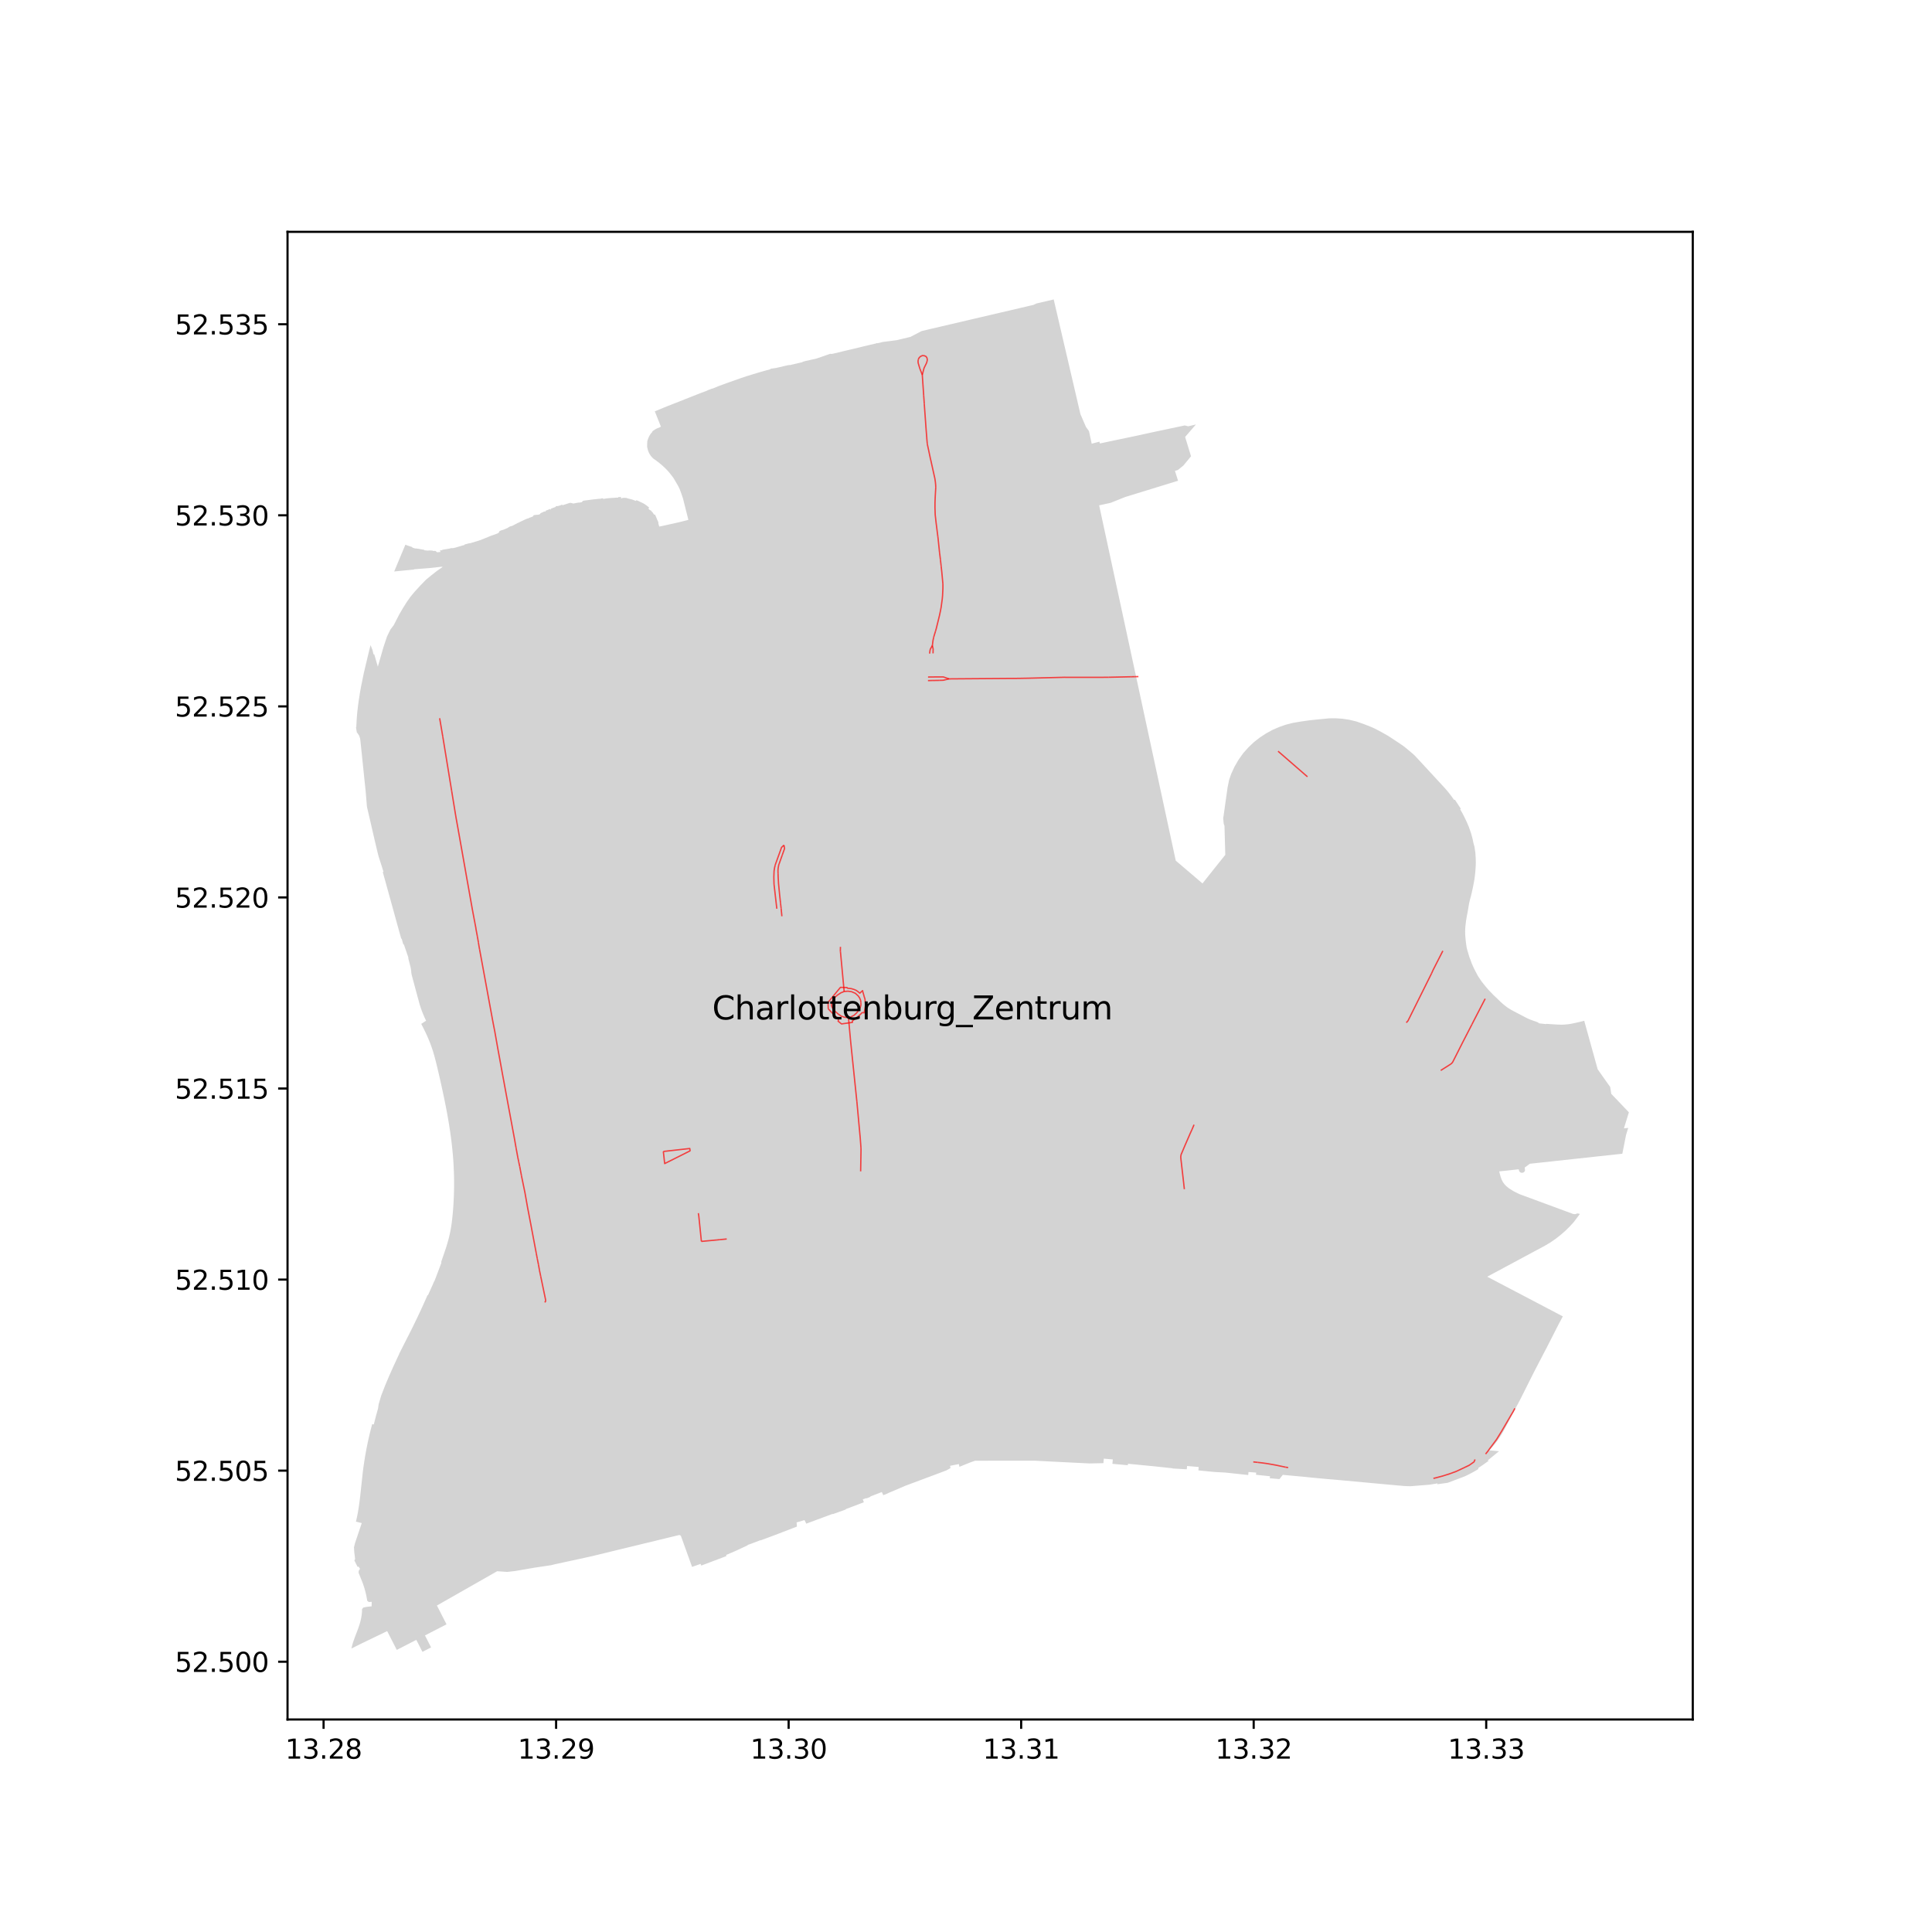 <?xml version="1.0" encoding="utf-8" standalone="no"?>
<!DOCTYPE svg PUBLIC "-//W3C//DTD SVG 1.1//EN"
  "http://www.w3.org/Graphics/SVG/1.1/DTD/svg11.dtd">
<svg xmlns:xlink="http://www.w3.org/1999/xlink" width="720pt" height="720pt" viewBox="0 0 720 720" xmlns="http://www.w3.org/2000/svg" version="1.1">
 <defs>
  <style type="text/css">*{stroke-linejoin: round; stroke-linecap: butt}</style>
 </defs>
 <g id="figure_1">
  <g id="patch_1">
   <path d="M 0 720 
L 720 720 
L 720 0 
L 0 0 
z
" style="fill: #ffffff"/>
  </g>
  <g id="axes_1">
   <g id="patch_2">
    <path d="M 107.154 640.8 
L 630.846 640.8 
L 630.846 86.4 
L 107.154 86.4 
z
" style="fill: #ffffff"/>
   </g>
   <g id="PatchCollection_1">
    <path d="M 590.396 380.422 
L 589.329 380.685 
L 588.258 380.937 
L 587.185 381.179 
L 586.11 381.41 
L 585.619 381.507 
L 585.126 381.593 
L 584.631 381.666 
L 584.134 381.728 
L 583.636 381.778 
L 583.137 381.817 
L 582.784 381.841 
L 582.43 381.857 
L 582.076 381.866 
L 581.721 381.865 
L 581.362 381.857 
L 581.057 381.85 
L 580.746 381.838 
L 580.433 381.824 
L 578.391 381.703 
L 577.369 381.634 
L 576.344 381.557 
L 576.305 381.56 
L 576.263 381.57 
L 576.226 381.591 
L 576.194 381.62 
L 576.171 381.656 
L 573.656 381.383 
L 573.057 380.972 
L 572.331 380.702 
L 570.706 380.132 
L 569.841 379.791 
L 568.976 379.39 
L 567.184 378.454 
L 565.924 377.794 
L 563.927 376.753 
L 563.086 376.289 
L 562.38 375.853 
L 561.666 375.389 
L 561.573 375.329 
L 561.378 375.169 
L 561.156 375.003 
L 560.717 374.663 
L 560.174 374.21 
L 559.861 373.945 
L 559.119 373.265 
L 558.937 373.086 
L 558.48 372.638 
L 557.82 372.003 
L 557.401 371.606 
L 556.979 371.209 
L 556.55 370.805 
L 554.968 369.157 
L 554.718 368.889 
L 553.729 367.746 
L 552.828 366.623 
L 552.025 365.595 
L 550.7 363.59 
L 549.233 360.762 
L 548.419 358.91 
L 548.383 358.798 
L 547.979 357.669 
L 547.588 356.658 
L 547.501 356.399 
L 547.357 355.86 
L 546.934 354.437 
L 546.878 354.287 
L 546.71 353.647 
L 546.559 352.989 
L 546.418 352.055 
L 546.208 350.345 
L 546.131 349.448 
L 546.116 349.269 
L 546.071 348.84 
L 546.033 348.153 
L 546.022 347.178 
L 546.049 346.047 
L 546.127 345.059 
L 546.25 344.021 
L 546.35 343.182 
L 546.406 342.834 
L 546.583 341.783 
L 546.709 341.081 
L 546.729 340.983 
L 546.789 340.677 
L 547.008 339.558 
L 547.36 337.413 
L 547.48 336.729 
L 547.583 336.256 
L 547.839 335.152 
L 548.17 333.972 
L 548.41 332.995 
L 548.512 332.527 
L 548.609 332.086 
L 548.911 330.732 
L 549.454 327.871 
L 549.699 325.967 
L 549.851 324.399 
L 549.964 322.627 
L 549.993 321.292 
L 549.961 319.991 
L 549.819 317.669 
L 549.718 317.106 
L 549.483 315.476 
L 549.325 314.987 
L 549.069 314.002 
L 548.865 312.992 
L 548.86 312.965 
L 548.603 311.9 
L 548.323 310.899 
L 548.053 310.04 
L 547.672 308.96 
L 547.415 308.205 
L 546.893 306.974 
L 546.781 306.72 
L 546.336 305.739 
L 546.235 305.53 
L 545.755 304.546 
L 545.023 303.107 
L 544.211 301.699 
L 544.182 301.572 
L 544.219 301.55 
L 544.264 301.516 
L 544.3 301.472 
L 544.324 301.421 
L 544.336 301.366 
L 544.334 301.309 
L 544.319 301.255 
L 544.144 300.989 
L 543.796 300.46 
L 543.298 299.702 
L 542.741 298.856 
L 542.433 298.386 
L 542.257 298.119 
L 542.215 298.085 
L 542.166 298.061 
L 542.113 298.049 
L 542.058 298.049 
L 542.005 298.062 
L 541.957 298.087 
L 541.916 298.115 
L 541.391 297.393 
L 540.927 296.759 
L 540.823 296.617 
L 540.717 296.475 
L 540.611 296.334 
L 540.22 295.822 
L 539.82 295.317 
L 539.411 294.818 
L 538.995 294.326 
L 538.57 293.841 
L 538.136 293.364 
L 536.163 291.225 
L 534.788 289.738 
L 533.874 288.746 
L 531.646 286.331 
L 529.415 283.92 
L 527.179 281.513 
L 527.049 281.395 
L 526.463 280.868 
L 524.785 279.457 
L 523.474 278.386 
L 522.855 277.906 
L 520.826 276.545 
L 517.462 274.326 
L 514.897 272.86 
L 513.047 271.893 
L 512.175 271.444 
L 511.061 270.941 
L 508.254 269.843 
L 505.476 268.868 
L 502.817 268.23 
L 500.241 267.841 
L 497.727 267.68 
L 495.395 267.699 
L 491.602 268.065 
L 487.979 268.441 
L 484.467 268.944 
L 481.757 269.417 
L 479.098 270.094 
L 476.828 270.893 
L 476.108 271.201 
L 476.036 271.231 
L 474.315 271.966 
L 471.843 273.322 
L 469.508 274.851 
L 467.306 276.561 
L 465.972 277.835 
L 465.288 278.487 
L 463.317 280.682 
L 462.838 281.354 
L 462.292 282.118 
L 461.579 283.117 
L 460.04 285.771 
L 458.81 288.457 
L 458.048 290.665 
L 457.623 292.77 
L 457.525 293.251 
L 457.484 293.458 
L 457.022 296.721 
L 456.432 300.888 
L 456.423 300.999 
L 456.003 303.974 
L 455.841 304.938 
L 455.883 305.383 
L 455.962 306.235 
L 455.983 306.412 
L 456.053 307.017 
L 456.288 307.631 
L 456.33 307.854 
L 456.375 309.48 
L 456.446 312.061 
L 456.628 318.573 
L 456.382 318.881 
L 452.573 323.639 
L 452.411 323.843 
L 448.612 328.628 
L 448.529 328.732 
L 448.134 329.229 
L 439.187 321.6 
L 438.963 321.409 
L 438.628 321.124 
L 438.271 320.819 
L 438.172 320.735 
L 437.872 319.343 
L 431.435 289.488 
L 426.834 268.146 
L 426.745 267.74 
L 423.858 254.344 
L 423.599 253.141 
L 423.584 253.075 
L 423.408 252.255 
L 423.189 251.244 
L 423.175 251.177 
L 422.922 250.003 
L 421.439 243.127 
L 416.044 218.108 
L 410.7 193.327 
L 410.622 192.964 
L 410.399 191.933 
L 410.092 190.505 
L 409.738 188.865 
L 409.622 188.327 
L 411.257 187.969 
L 412.364 187.728 
L 413.907 187.389 
L 414.976 186.961 
L 416.564 186.326 
L 419.296 185.231 
L 419.739 185.095 
L 420.946 184.724 
L 426.637 182.971 
L 427.169 182.808 
L 431.429 181.497 
L 432.188 181.263 
L 435.084 180.372 
L 439.027 179.158 
L 438.888 178.716 
L 438.349 177.008 
L 438.011 175.936 
L 437.87 175.487 
L 438.971 175.155 
L 440.219 174.138 
L 440.73 173.722 
L 441.007 173.497 
L 442.047 172.236 
L 442.472 171.721 
L 442.991 171.092 
L 443.859 170.042 
L 441.662 162.842 
L 445.675 158.196 
L 442.829 158.865 
L 441.503 158.552 
L 429.49 161.094 
L 423.429 162.422 
L 415.229 164.139 
L 413.904 164.417 
L 412.723 164.67 
L 409.978 165.253 
L 409.848 165.155 
L 409.724 164.601 
L 409.326 164.703 
L 407.237 165.249 
L 406.814 165.358 
L 406.829 165.29 
L 406.756 164.95 
L 406.659 164.498 
L 406.551 163.998 
L 406.395 163.272 
L 406.287 162.772 
L 406.124 162.015 
L 406.021 161.54 
L 405.932 161.126 
L 405.918 161.06 
L 405.827 160.64 
L 404.722 159.135 
L 402.646 154.348 
L 400.408 144.747 
L 397.503 132.282 
L 396.175 126.582 
L 394.494 119.367 
L 392.8 112.087 
L 392.687 111.6 
L 390.848 112.031 
L 387.175 112.886 
L 386.216 113.113 
L 385.167 113.618 
L 383.642 113.974 
L 383.184 114.081 
L 379.881 114.856 
L 376.227 115.71 
L 372.656 116.543 
L 370.75 116.991 
L 369.015 117.397 
L 365.356 118.251 
L 362.814 118.842 
L 362.109 119.006 
L 361.728 119.098 
L 358.316 119.895 
L 358.087 119.952 
L 354.427 120.806 
L 350.831 121.646 
L 347.197 122.493 
L 345.875 122.806 
L 343.956 123.255 
L 343.683 123.319 
L 343.492 123.362 
L 339.302 125.547 
L 339.06 125.604 
L 339.043 125.609 
L 338.921 125.64 
L 338.641 125.704 
L 338.533 125.732 
L 336.557 126.207 
L 336.17 126.3 
L 335.979 126.343 
L 335.922 126.357 
L 335.858 126.371 
L 335.731 126.406 
L 334.277 126.754 
L 333.704 126.831 
L 333.035 126.918 
L 330.099 127.3 
L 328.997 127.442 
L 327.078 127.903 
L 326.637 127.875 
L 326.53 127.942 
L 326.391 128.015 
L 324.015 128.564 
L 321.461 129.169 
L 321.156 129.246 
L 319.847 129.571 
L 317.929 130.026 
L 317.859 130.047 
L 316.061 130.461 
L 314.371 130.859 
L 314.339 130.873 
L 314.098 130.93 
L 312.866 131.247 
L 311.665 131.538 
L 311.01 131.668 
L 310.687 131.766 
L 310.534 131.782 
L 310.356 131.812 
L 310.203 131.835 
L 310.051 131.909 
L 309.731 131.891 
L 309.411 131.847 
L 308.708 132.088 
L 304.703 133.475 
L 304.316 133.619 
L 301.882 134.163 
L 299.938 134.599 
L 299.139 134.842 
L 298.957 134.987 
L 298.709 135.044 
L 297.502 135.329 
L 296.409 135.585 
L 295.761 135.735 
L 295.183 135.87 
L 294.573 136.013 
L 294.357 136.069 
L 294.151 136.023 
L 293.407 136.149 
L 289.595 137.046 
L 289.265 137.124 
L 287.221 137.416 
L 287.178 137.481 
L 287.09 137.56 
L 286.85 137.687 
L 285.504 138.039 
L 283.842 138.507 
L 282.883 138.779 
L 280.834 139.398 
L 278.811 140.015 
L 278.418 140.14 
L 276.174 140.884 
L 271.847 142.414 
L 271.403 142.572 
L 268.084 143.777 
L 266.319 144.504 
L 265.502 144.818 
L 265.331 144.867 
L 265.292 144.836 
L 263.868 145.394 
L 263.621 145.49 
L 263.615 145.535 
L 260.969 146.538 
L 259.469 147.131 
L 258.247 147.608 
L 255.671 148.616 
L 253.114 149.65 
L 251.222 150.386 
L 248.861 151.306 
L 247.595 151.829 
L 247.551 151.843 
L 244.033 153.284 
L 244.026 153.287 
L 244.428 154.295 
L 246.298 158.994 
L 245.835 159.259 
L 244.841 159.654 
L 244.368 159.902 
L 243.915 160.188 
L 243.468 160.487 
L 243.055 160.83 
L 243.134 160.962 
L 242.872 161.218 
L 242.63 161.506 
L 242.394 161.799 
L 242.197 162.111 
L 241.921 162.598 
L 241.69 163.109 
L 241.479 163.626 
L 241.312 164.155 
L 241.283 164.258 
L 241.26 164.361 
L 241.23 164.471 
L 241.22 164.574 
L 241.216 164.682 
L 241.213 164.791 
L 241.184 165.471 
L 241.161 166.143 
L 241.158 166.272 
L 241.154 166.393 
L 241.17 166.515 
L 241.192 166.636 
L 241.363 167.394 
L 241.476 167.82 
L 241.626 168.226 
L 241.795 168.625 
L 241.989 169.011 
L 242.209 169.39 
L 242.447 169.743 
L 242.698 170.083 
L 242.98 170.403 
L 243.275 170.709 
L 243.595 170.99 
L 244.101 171.33 
L 244.595 171.69 
L 245.082 172.049 
L 245.564 172.422 
L 246.039 172.814 
L 246.509 173.206 
L 246.972 173.612 
L 247.416 174.024 
L 247.86 174.442 
L 248.292 174.874 
L 248.711 175.318 
L 249.124 175.763 
L 249.446 176.152 
L 249.769 176.548 
L 250.078 176.944 
L 250.388 177.34 
L 250.697 177.742 
L 250.994 178.145 
L 252.185 180.166 
L 252.465 180.646 
L 252.738 181.132 
L 252.993 181.632 
L 253.235 182.132 
L 253.466 182.728 
L 253.582 183.042 
L 253.685 183.331 
L 253.897 183.928 
L 254.115 184.531 
L 254.321 185.128 
L 254.521 185.738 
L 255.049 187.825 
L 256.373 193.069 
L 256.521 193.753 
L 256.271 193.816 
L 253.733 194.452 
L 253.233 194.577 
L 251.551 194.957 
L 249.789 195.351 
L 248.384 195.665 
L 246.986 195.977 
L 245.69 196.24 
L 245.311 194.948 
L 245.39 194.853 
L 245.327 194.611 
L 245.251 194.376 
L 245.15 194.142 
L 245.042 193.92 
L 244.916 193.706 
L 244.758 193.242 
L 244.11 191.772 
L 243.746 191.768 
L 243.19 190.942 
L 242.62 190.348 
L 242.571 190.17 
L 242.486 190.082 
L 242.311 190.221 
L 241.63 189.552 
L 241.723 189.396 
L 241.835 189.297 
L 242 189.255 
L 241.876 189.13 
L 241.407 188.731 
L 241.088 188.483 
L 240.763 188.247 
L 240.432 188.011 
L 240.107 187.782 
L 239.518 187.476 
L 238.685 187.086 
L 237.858 186.677 
L 237.181 186.405 
L 237.081 186.535 
L 236.88 186.668 
L 236.351 186.437 
L 235.952 186.299 
L 235.649 186.179 
L 234.678 185.926 
L 234.113 185.786 
L 233.901 185.74 
L 233.688 185.662 
L 233.643 185.637 
L 233.604 185.612 
L 233.552 185.594 
L 233.507 185.576 
L 233.232 185.551 
L 232.957 185.532 
L 232.676 185.526 
L 232.401 185.532 
L 232.286 185.541 
L 232.171 185.544 
L 232.063 185.559 
L 231.949 185.588 
L 231.923 185.588 
L 231.898 185.595 
L 231.872 185.602 
L 231.847 185.616 
L 231.828 185.616 
L 231.803 185.63 
L 231.778 185.649 
L 231.759 185.663 
L 231.74 185.682 
L 231.721 185.702 
L 231.69 185.715 
L 231.658 185.729 
L 231.627 185.743 
L 231.595 185.75 
L 231.563 185.763 
L 231.531 185.764 
L 231.493 185.765 
L 231.461 185.766 
L 231.449 185.247 
L 230.51 185.25 
L 230.497 185.251 
L 230.484 185.251 
L 230.478 185.251 
L 230.465 185.258 
L 230.453 185.258 
L 230.446 185.265 
L 230.434 185.271 
L 230.428 185.278 
L 230.415 185.285 
L 230.409 185.291 
L 230.402 185.298 
L 230.396 185.311 
L 230.39 185.317 
L 230.384 185.33 
L 230.378 185.337 
L 230.372 185.35 
L 230.365 185.356 
L 230.366 185.369 
L 230.366 185.382 
L 230.36 185.395 
L 230.36 185.401 
L 230.36 185.414 
L 230.361 185.427 
L 230.367 185.439 
L 230.368 185.446 
L 230.368 185.459 
L 229.544 185.459 
L 229.021 185.51 
L 227.452 185.605 
L 226.158 185.725 
L 225.115 185.891 
L 224.758 185.925 
L 224.726 185.688 
L 224.459 185.714 
L 224.21 185.739 
L 224.083 185.749 
L 224.084 185.819 
L 222.586 185.957 
L 221.096 186.12 
L 217.338 186.606 
L 216.77 187.158 
L 216.273 187.234 
L 215.752 187.336 
L 215.655 187.293 
L 214.567 187.472 
L 213.824 187.631 
L 213.766 187.632 
L 213.715 187.64 
L 213.658 187.648 
L 213.607 187.649 
L 213.549 187.644 
L 213.498 187.639 
L 213.137 187.487 
L 212.463 187.382 
L 211.595 187.652 
L 209.661 188.28 
L 209.62 188.173 
L 209.543 188.13 
L 209.173 188.145 
L 209.091 188.211 
L 208.902 188.311 
L 208.046 188.568 
L 207.689 188.615 
L 207.287 188.618 
L 207.148 188.692 
L 207.074 188.796 
L 207.07 188.912 
L 205.291 189.575 
L 205.393 189.854 
L 205.203 189.923 
L 205.094 189.65 
L 203.328 190.339 
L 203.338 190.466 
L 203.381 190.651 
L 203.323 190.633 
L 203.271 190.622 
L 203.214 190.61 
L 203.156 190.605 
L 203.098 190.6 
L 203.041 190.602 
L 202.983 190.603 
L 202.926 190.611 
L 202.869 190.625 
L 202.805 190.639 
L 202.628 190.701 
L 202.199 190.929 
L 201.503 191.208 
L 201.336 191.442 
L 201.288 191.565 
L 201.004 191.713 
L 200.617 191.812 
L 200.298 191.845 
L 199.896 191.861 
L 198.985 191.978 
L 198.865 192.032 
L 198.706 192.331 
L 198.575 192.455 
L 198.367 192.563 
L 197.17 193.001 
L 196.892 193.161 
L 196.799 193.26 
L 196.587 193.226 
L 196.05 193.444 
L 193.636 194.564 
L 193.466 194.683 
L 193.405 194.774 
L 193.194 194.773 
L 193.048 194.834 
L 191.358 195.738 
L 190.916 195.96 
L 190.085 196.198 
L 189.8 196.326 
L 189.228 196.711 
L 187.768 197.36 
L 187.274 197.526 
L 186.804 197.639 
L 186.203 197.897 
L 186.036 198.119 
L 186.007 198.279 
L 186.035 198.368 
L 185.388 198.813 
L 183.069 199.636 
L 182.304 199.949 
L 179.077 201.248 
L 178.475 201.461 
L 175.171 202.455 
L 175.132 202.443 
L 174.839 202.476 
L 173.309 202.865 
L 173.138 202.952 
L 173.084 203.088 
L 170.477 203.854 
L 169.671 204.084 
L 168.921 204.256 
L 168.519 204.278 
L 168.264 204.265 
L 167.964 204.298 
L 167.679 204.401 
L 165.058 204.854 
L 164.881 204.903 
L 164.774 204.976 
L 164.756 205.021 
L 164.164 205.118 
L 163.883 205.144 
L 164.076 205.46 
L 164.215 205.68 
L 162.897 205.821 
L 162.682 205.646 
L 162.303 205.316 
L 161.275 205.302 
L 161.274 205.264 
L 161.157 205.177 
L 159.993 205.128 
L 159.719 205.141 
L 159.599 205.214 
L 158.178 205.075 
L 158.09 204.904 
L 154.954 204.371 
L 154.815 204.425 
L 153.677 204.094 
L 153.682 204.075 
L 153.689 204.062 
L 153.688 204.049 
L 153.688 204.036 
L 153.688 204.023 
L 153.687 204.01 
L 153.68 203.991 
L 153.68 203.979 
L 153.673 203.966 
L 153.667 203.953 
L 153.66 203.941 
L 153.653 203.928 
L 153.647 203.915 
L 153.634 203.909 
L 153.627 203.897 
L 153.614 203.891 
L 153.607 203.878 
L 153.595 203.872 
L 153.582 203.859 
L 153.569 203.853 
L 152.365 203.466 
L 151.07 202.997 
L 146.902 212.976 
L 147.048 212.962 
L 148.074 212.857 
L 148.255 212.839 
L 154.273 212.248 
L 154.264 212.156 
L 159.804 211.724 
L 164.785 211.187 
L 164.891 211.335 
L 162.788 212.8 
L 160.644 214.485 
L 158.768 216.027 
L 156.693 218.155 
L 154.48 220.574 
L 152.992 222.369 
L 151.605 224.332 
L 150.184 226.585 
L 148.777 229.004 
L 146.728 232.978 
L 145.48 234.643 
L 144.231 237.21 
L 142.898 241.195 
L 140.811 248.459 
L 139.467 243.832 
L 139.2 243.889 
L 138.804 242.149 
L 138.774 242.013 
L 138.715 242.024 
L 138.106 240.412 
L 137.577 242.437 
L 137.102 244.434 
L 136.555 246.737 
L 135.594 250.78 
L 135.554 250.973 
L 134.588 255.68 
L 134.12 258.313 
L 133.738 260.725 
L 133.396 263.25 
L 133.101 265.842 
L 132.91 268.397 
L 132.874 269.087 
L 132.771 271.046 
L 132.695 271.005 
L 132.654 270.984 
L 132.69 271.146 
L 132.735 271.512 
L 132.979 272.952 
L 133.246 273.236 
L 133.772 274.033 
L 133.912 274.323 
L 134.201 275.24 
L 134.291 275.886 
L 134.464 277.488 
L 136.29 295.091 
L 136.34 295.683 
L 136.718 300.25 
L 136.727 300.378 
L 136.741 300.506 
L 136.758 300.632 
L 136.788 300.808 
L 136.806 300.895 
L 137.704 304.757 
L 139.713 313.474 
L 140.635 317.35 
L 141.038 318.971 
L 141.537 320.568 
L 141.949 321.836 
L 142.255 322.781 
L 142.913 324.891 
L 142.646 324.979 
L 145.523 335.346 
L 148.404 345.799 
L 149.529 349.829 
L 149.598 349.812 
L 149.688 349.79 
L 150.188 351.6 
L 150.221 351.692 
L 150.265 351.779 
L 150.321 351.859 
L 150.386 351.931 
L 150.459 351.994 
L 150.541 352.047 
L 152.195 356.865 
L 152.176 356.961 
L 152.168 357.059 
L 152.17 357.118 
L 152.183 357.253 
L 152.206 357.348 
L 152.249 357.516 
L 152.82 359.723 
L 152.918 360.085 
L 153.005 360.45 
L 153.08 360.818 
L 153.143 361.188 
L 153.194 361.56 
L 153.233 361.933 
L 153.259 362.26 
L 153.298 362.585 
L 153.348 362.909 
L 153.411 363.23 
L 153.485 363.549 
L 154.346 366.741 
L 155.736 371.9 
L 156.144 373.378 
L 156.254 373.838 
L 156.447 374.488 
L 156.652 375.134 
L 156.867 375.776 
L 157.094 376.415 
L 157.331 377.05 
L 157.579 377.68 
L 157.693 377.954 
L 157.927 378.499 
L 158.087 378.883 
L 158.255 379.263 
L 158.431 379.64 
L 158.614 380.014 
L 158.805 380.384 
L 158.446 380.618 
L 157.286 381.377 
L 156.986 381.574 
L 157.424 382.426 
L 157.854 383.283 
L 158.278 384.142 
L 158.695 385.005 
L 159.011 385.681 
L 159.317 386.361 
L 159.613 387.046 
L 159.899 387.735 
L 160.176 388.428 
L 160.442 389.124 
L 160.698 389.825 
L 160.945 390.529 
L 161.181 391.237 
L 161.408 391.948 
L 161.623 392.662 
L 161.829 393.379 
L 162.054 394.202 
L 162.272 395.027 
L 162.484 395.853 
L 162.69 396.68 
L 162.89 397.509 
L 163.083 398.339 
L 163.486 400.051 
L 163.881 401.765 
L 164.269 403.481 
L 164.649 405.199 
L 165.02 406.919 
L 165.383 408.64 
L 165.739 410.363 
L 166.086 412.088 
L 166.301 413.186 
L 166.509 414.286 
L 166.711 415.387 
L 166.908 416.489 
L 167.097 417.592 
L 167.281 418.697 
L 167.459 419.803 
L 167.63 420.91 
L 167.709 421.435 
L 167.786 421.961 
L 168.022 423.65 
L 168.173 424.815 
L 168.316 425.981 
L 168.459 427.252 
L 168.593 428.525 
L 168.715 429.798 
L 168.827 431.073 
L 168.887 431.842 
L 168.942 432.611 
L 168.992 433.381 
L 169.037 434.151 
L 169.1 435.637 
L 169.163 437.144 
L 169.194 438.199 
L 169.215 439.254 
L 169.226 440.309 
L 169.229 441.364 
L 169.221 442.419 
L 169.205 443.474 
L 169.179 444.529 
L 169.144 445.583 
L 169.1 446.637 
L 169.046 447.691 
L 168.995 448.65 
L 168.934 449.608 
L 168.866 450.565 
L 168.788 451.522 
L 168.702 452.477 
L 168.607 453.432 
L 168.503 454.387 
L 168.39 455.34 
L 168.308 455.974 
L 168.218 456.608 
L 168.119 457.24 
L 168.013 457.87 
L 167.898 458.5 
L 167.775 459.127 
L 167.643 459.753 
L 167.504 460.377 
L 167.353 460.999 
L 167.195 461.619 
L 167.031 462.238 
L 166.861 462.854 
L 166.684 463.469 
L 166.501 464.081 
L 166.311 464.692 
L 166.115 465.301 
L 165.526 467.053 
L 164.389 470.38 
L 164.461 470.404 
L 164.479 470.648 
L 163.167 474.12 
L 162.887 474.862 
L 161.915 477.398 
L 161.82 477.472 
L 161.442 478.351 
L 160.728 479.959 
L 159.492 482.698 
L 159.341 482.634 
L 158.701 484.086 
L 158.054 485.534 
L 157.398 486.979 
L 156.735 488.42 
L 156.063 489.856 
L 155.532 490.976 
L 154.997 492.093 
L 154.456 493.207 
L 153.946 494.249 
L 153.432 495.288 
L 152.913 496.325 
L 152.803 496.544 
L 152.692 496.763 
L 152.582 496.982 
L 151.377 499.352 
L 150.284 501.502 
L 148.733 504.582 
L 148.767 504.6 
L 148.248 505.69 
L 146.65 509.138 
L 145.076 512.658 
L 143.573 516.198 
L 142.066 520.089 
L 141.117 523.31 
L 140.881 524.922 
L 140.793 525.238 
L 140.27 527.117 
L 140.059 527.891 
L 140.039 527.966 
L 139.854 528.666 
L 139.656 529.443 
L 139.463 530.222 
L 139.414 530.426 
L 139.365 530.63 
L 139.316 530.834 
L 138.777 530.764 
L 138.682 530.793 
L 138.409 531.826 
L 138.145 532.861 
L 137.888 533.899 
L 137.64 534.938 
L 137.408 535.934 
L 137.185 536.933 
L 136.97 537.933 
L 136.765 538.935 
L 136.568 539.939 
L 136.379 540.945 
L 136.198 541.952 
L 136.025 542.96 
L 135.861 543.97 
L 135.706 544.982 
L 135.555 545.994 
L 135.414 547.007 
L 135.282 548.021 
L 135.16 549.037 
L 135.047 550.054 
L 134.221 557.682 
L 133.986 559.589 
L 133.859 560.539 
L 133.722 561.488 
L 133.574 562.436 
L 133.417 563.382 
L 133.281 564.122 
L 133.136 564.861 
L 132.981 565.598 
L 132.817 566.333 
L 132.645 567.065 
L 134.813 567.608 
L 132.331 574.99 
L 132.016 576.231 
L 131.917 576.621 
L 132.01 578.3 
L 132.345 581.078 
L 132.04 581.489 
L 133.293 583.982 
L 133.61 583.787 
L 134.191 584.675 
L 134.112 584.752 
L 134.037 584.834 
L 133.969 584.92 
L 133.906 585.011 
L 133.827 585.148 
L 133.761 585.293 
L 133.709 585.443 
L 133.672 585.597 
L 133.649 585.754 
L 133.642 585.912 
L 133.649 586.071 
L 133.672 586.228 
L 133.709 586.382 
L 133.733 586.377 
L 134.486 588.255 
L 134.726 588.824 
L 134.956 589.399 
L 135.175 589.977 
L 135.382 590.56 
L 135.579 591.146 
L 135.765 591.736 
L 135.94 592.329 
L 136.104 592.925 
L 136.21 593.34 
L 136.399 594.127 
L 136.529 594.732 
L 136.648 595.339 
L 136.756 595.948 
L 136.852 596.559 
L 137.453 597.034 
L 138.531 596.952 
L 138.528 597.06 
L 138.485 598.634 
L 137.834 598.692 
L 137.136 598.767 
L 136.699 598.832 
L 136.265 598.906 
L 135.832 598.99 
L 135.4 599.082 
L 134.922 599.682 
L 134.915 600.162 
L 134.894 600.642 
L 134.86 601.12 
L 134.812 601.598 
L 134.752 602.074 
L 134.678 602.548 
L 134.591 603.02 
L 134.491 603.489 
L 134.375 603.987 
L 134.247 604.483 
L 134.11 604.975 
L 133.961 605.465 
L 133.802 605.951 
L 133.594 606.555 
L 133.379 607.157 
L 133.158 607.757 
L 132.929 608.353 
L 132.469 609.547 
L 132.254 610.12 
L 132.044 610.696 
L 131.84 611.273 
L 131.641 611.852 
L 131.513 612.248 
L 131.393 612.647 
L 131.283 613.048 
L 131.168 613.484 
L 131.06 613.922 
L 130.959 614.361 
L 134.841 612.428 
L 144.288 607.863 
L 147.871 614.875 
L 148.553 614.525 
L 149.12 614.233 
L 153.449 612.008 
L 154.31 611.567 
L 155.147 611.135 
L 156.3 613.363 
L 157.429 615.6 
L 159.167 614.707 
L 159.432 614.571 
L 160.653 613.942 
L 158.37 609.477 
L 166.025 605.541 
L 166.408 605.344 
L 162.824 598.333 
L 164.37 597.452 
L 167.319 595.774 
L 168.484 595.111 
L 182.425 587.176 
L 183.969 586.298 
L 184.322 586.097 
L 185.28 585.551 
L 186.653 585.646 
L 188.025 585.741 
L 188.507 585.775 
L 188.99 585.809 
L 189.938 585.702 
L 190.885 585.596 
L 191.413 585.537 
L 191.94 585.479 
L 192.72 585.344 
L 193.501 585.209 
L 195.317 584.896 
L 195.696 584.831 
L 197.133 584.583 
L 198.15 584.407 
L 199.167 584.231 
L 199.936 584.116 
L 200.705 584.002 
L 201.432 583.893 
L 203.19 583.629 
L 203.999 583.508 
L 205.482 583.284 
L 206.655 582.981 
L 210.208 582.211 
L 210.497 582.149 
L 211.539 581.923 
L 213.554 581.487 
L 215.817 580.998 
L 220.651 579.936 
L 223.657 579.204 
L 227.574 578.249 
L 228.197 578.098 
L 248.416 573.197 
L 253.192 572.039 
L 253.729 572.315 
L 253.942 572.907 
L 254.263 573.796 
L 254.772 575.21 
L 254.932 575.654 
L 255.259 576.562 
L 255.465 577.136 
L 255.548 577.364 
L 256.081 578.845 
L 256.236 579.274 
L 256.309 579.475 
L 256.71 580.59 
L 257.112 581.706 
L 257.514 582.821 
L 257.915 583.936 
L 261.094 582.816 
L 261.315 583.429 
L 261.724 583.299 
L 270.314 580.06 
L 270.74 579.899 
L 270.587 579.507 
L 274.418 577.853 
L 274.985 577.589 
L 275.06 577.558 
L 277.735 576.309 
L 278.372 576.012 
L 278.65 575.882 
L 278.607 575.763 
L 279.246 575.543 
L 279.843 575.336 
L 283.403 573.979 
L 283.43 574.059 
L 286.95 572.758 
L 288.137 572.32 
L 296.988 568.911 
L 296.909 567.753 
L 296.882 567.366 
L 297.155 567.285 
L 297.821 567.086 
L 298.995 566.734 
L 299.577 566.56 
L 299.818 566.488 
L 300.483 567.82 
L 310.262 564.19 
L 310.368 564.278 
L 315.15 562.563 
L 315.249 562.387 
L 318.021 561.335 
L 321.253 560.109 
L 321.935 559.853 
L 321.744 559.32 
L 321.623 558.993 
L 321.531 558.738 
L 322.861 558.304 
L 322.909 558.409 
L 324.385 557.817 
L 324.395 557.812 
L 324.341 557.692 
L 328.63 556.036 
L 328.725 556.245 
L 328.736 556.24 
L 329.154 557.2 
L 330.13 556.85 
L 331.244 556.331 
L 337.447 553.682 
L 350.565 548.777 
L 352.714 547.964 
L 354.219 547.122 
L 354.061 546.265 
L 357.36 545.616 
L 357.537 546.638 
L 357.939 546.477 
L 358.314 546.325 
L 361.821 544.913 
L 363.402 544.371 
L 363.558 544.371 
L 366.114 544.371 
L 369.382 544.366 
L 370.197 544.365 
L 383.334 544.354 
L 385.066 544.353 
L 385.517 544.352 
L 390.579 544.614 
L 391.741 544.672 
L 398.848 545.027 
L 404.827 545.325 
L 406.049 545.386 
L 411.2 545.278 
L 411.259 544.644 
L 411.356 543.594 
L 414.715 543.883 
L 414.602 545.104 
L 414.563 545.523 
L 416.183 545.671 
L 418.286 545.864 
L 420.302 546.048 
L 420.366 545.503 
L 426.735 546.12 
L 428.286 546.271 
L 428.778 546.319 
L 430.673 546.505 
L 431.157 546.557 
L 433.083 546.765 
L 434.418 546.909 
L 435.814 547.06 
L 436.116 547.092 
L 436.947 547.182 
L 436.939 547.257 
L 437.743 547.303 
L 438.499 547.346 
L 440.433 547.456 
L 442.282 547.561 
L 442.392 546.372 
L 442.396 546.325 
L 444.627 546.523 
L 446.717 546.708 
L 446.601 547.966 
L 448.522 548.16 
L 449.319 548.241 
L 449.9 548.3 
L 450.059 548.316 
L 452.514 548.549 
L 452.661 548.563 
L 453.647 548.617 
L 456.345 548.764 
L 456.622 548.779 
L 456.941 548.814 
L 458.552 548.985 
L 459.186 549.053 
L 459.446 549.081 
L 465.171 549.693 
L 465.193 549.458 
L 465.276 548.565 
L 468.147 548.802 
L 468.077 549.581 
L 468.474 549.651 
L 473.295 550.154 
L 473.195 550.897 
L 476.82 551.213 
L 478.059 549.635 
L 478.781 549.702 
L 478.968 549.719 
L 480.089 549.822 
L 480.296 549.841 
L 481.204 549.925 
L 481.47 549.95 
L 481.692 549.97 
L 482.527 550.047 
L 482.776 550.07 
L 483.718 550.157 
L 483.957 550.179 
L 484.659 550.244 
L 484.776 550.251 
L 485.143 550.273 
L 488.502 550.626 
L 488.965 550.669 
L 489.094 550.682 
L 489.197 550.691 
L 490.167 550.782 
L 490.309 550.796 
L 490.358 550.8 
L 491.281 550.887 
L 491.481 550.905 
L 492.337 550.986 
L 492.589 551.009 
L 494.119 551.153 
L 498.024 551.478 
L 500.23 551.681 
L 513.906 552.946 
L 514.074 552.961 
L 514.184 552.971 
L 517.049 553.232 
L 517.209 553.246 
L 517.358 553.26 
L 519.668 553.467 
L 522.745 553.742 
L 523.124 553.776 
L 524.316 553.835 
L 524.456 553.839 
L 525.51 553.865 
L 525.758 553.862 
L 532.719 553.307 
L 535.141 552.908 
L 535.675 552.795 
L 535.644 553.134 
L 538.113 552.79 
L 539.542 552.591 
L 545.814 550.216 
L 546.34 549.969 
L 546.601 549.847 
L 547.681 549.308 
L 548.758 548.748 
L 549.813 548.157 
L 550.914 547.488 
L 550.959 547.02 
L 551.45 546.722 
L 552.675 545.906 
L 553.904 545.024 
L 554.245 544.785 
L 554.817 544.337 
L 554.382 544.295 
L 556.302 542.729 
L 557.787 541.517 
L 558.104 541.259 
L 558.653 540.831 
L 557.798 540.753 
L 557.337 540.711 
L 557.187 540.697 
L 556.727 540.655 
L 556.576 540.641 
L 556.082 540.596 
L 555.928 540.582 
L 555.543 540.547 
L 555.435 540.537 
L 555.279 540.523 
L 554.994 540.497 
L 555.159 540.319 
L 556.085 539.32 
L 557.08 538.136 
L 557.823 537.174 
L 558.624 536.049 
L 559.35 534.927 
L 560.215 533.477 
L 560.644 532.714 
L 561.252 531.592 
L 561.468 531.181 
L 561.761 530.621 
L 563.572 527.161 
L 563.647 527.017 
L 563.649 527.012 
L 563.775 526.773 
L 565.017 524.428 
L 566.52 521.588 
L 571.641 511.386 
L 575.862 503.262 
L 576.342 502.365 
L 578.841 497.461 
L 580.775 493.661 
L 580.851 493.511 
L 580.944 493.33 
L 582.077 491.219 
L 582.136 491.11 
L 582.422 490.577 
L 581.368 490.023 
L 579.768 489.183 
L 576.777 487.613 
L 576.409 487.419 
L 567.733 482.866 
L 567.204 482.589 
L 563.454 480.621 
L 562.285 480.008 
L 561.256 479.468 
L 561.232 479.456 
L 554.243 475.788 
L 568.159 468.312 
L 568.242 468.268 
L 573.567 465.407 
L 575.679 464.278 
L 577.746 463.048 
L 578.993 462.193 
L 579.719 461.696 
L 581.599 460.226 
L 582.011 459.865 
L 583.393 458.652 
L 585.081 456.986 
L 586.422 455.525 
L 587.116 454.607 
L 588.575 452.679 
L 588.766 452.426 
L 588.453 452.312 
L 588.44 452.307 
L 588.442 452.303 
L 587.811 452.203 
L 587.56 452.304 
L 587.221 452.44 
L 586.892 452.485 
L 586.243 452.404 
L 567.065 445.319 
L 566.45 445.092 
L 565.608 444.695 
L 564.961 444.38 
L 564.891 444.346 
L 564.483 444.142 
L 564.218 444.009 
L 563.568 443.622 
L 562.35 442.846 
L 561.368 442.059 
L 561.102 441.779 
L 560.648 441.299 
L 560.046 440.452 
L 559.589 439.523 
L 559.233 438.536 
L 558.953 437.508 
L 558.767 436.782 
L 558.708 436.55 
L 559.067 436.512 
L 560.222 436.388 
L 560.334 436.376 
L 562.367 436.158 
L 562.784 436.113 
L 565.657 435.791 
L 565.896 435.765 
L 565.93 435.772 
L 565.961 435.789 
L 565.985 435.814 
L 566 435.846 
L 566.097 436.251 
L 566.147 436.386 
L 566.212 436.514 
L 566.294 436.632 
L 566.389 436.74 
L 566.497 436.834 
L 566.615 436.915 
L 566.743 436.98 
L 566.878 437.029 
L 567.018 437.06 
L 567.161 437.074 
L 567.304 437.069 
L 567.446 437.047 
L 567.583 437.007 
L 567.715 436.951 
L 567.839 436.878 
L 567.953 436.791 
L 567.992 436.755 
L 568.029 436.717 
L 568.065 436.678 
L 568.129 436.597 
L 568.186 436.511 
L 568.235 436.419 
L 568.275 436.324 
L 568.306 436.225 
L 568.329 436.124 
L 568.308 435.93 
L 568.257 435.466 
L 568.219 435.104 
L 570.118 433.7 
L 573.033 433.383 
L 574.2 433.257 
L 603.443 430.085 
L 604.594 429.961 
L 604.74 429.223 
L 605.982 422.951 
L 606.794 420.329 
L 605.192 420.494 
L 605.397 419.834 
L 607.041 414.528 
L 605.666 413.087 
L 605.147 412.543 
L 603.382 410.693 
L 603.109 410.406 
L 601.947 409.189 
L 600.479 407.653 
L 600.074 405.088 
L 599.197 403.861 
L 598.782 403.28 
L 598.376 402.712 
L 596.326 399.792 
L 595.404 398.478 
L 595.033 397.14 
L 593.974 393.322 
L 592.272 387.189 
L 591.81 385.522 
L 591.422 384.124 
L 590.91 382.275 
L 590.786 381.828 
L 590.738 381.655 
L 590.705 381.531 
L 590.651 381.339 
L 590.552 380.982 
L 590.404 380.447 
L 590.396 380.422 
" clip-path="url(#pbc35a13c8c)" style="fill: #d3d3d3"/>
   </g>
   <g id="matplotlib.axis_1">
    <g id="xtick_1">
     <g id="line2d_1">
      <defs>
       <path id="m01b1e4db20" d="M 0 0 
L 0 3.5 
" style="stroke: #000000; stroke-width: 0.8"/>
      </defs>
      <g>
       <use xlink:href="#m01b1e4db20" x="120.589" y="640.8" style="stroke: #000000; stroke-width: 0.8"/>
      </g>
     </g>
     <g id="text_1">
      <!-- 13.28 -->
      <g transform="translate(106.275 655.398) scale(0.1 -0.1)">
       <defs>
        <path id="DejaVuSans-31" d="M 794 531 
L 1825 531 
L 1825 4091 
L 703 3866 
L 703 4441 
L 1819 4666 
L 2450 4666 
L 2450 531 
L 3481 531 
L 3481 0 
L 794 0 
L 794 531 
z
" transform="scale(0.016)"/>
        <path id="DejaVuSans-33" d="M 2597 2516 
Q 3050 2419 3304 2112 
Q 3559 1806 3559 1356 
Q 3559 666 3084 287 
Q 2609 -91 1734 -91 
Q 1441 -91 1130 -33 
Q 819 25 488 141 
L 488 750 
Q 750 597 1062 519 
Q 1375 441 1716 441 
Q 2309 441 2620 675 
Q 2931 909 2931 1356 
Q 2931 1769 2642 2001 
Q 2353 2234 1838 2234 
L 1294 2234 
L 1294 2753 
L 1863 2753 
Q 2328 2753 2575 2939 
Q 2822 3125 2822 3475 
Q 2822 3834 2567 4026 
Q 2313 4219 1838 4219 
Q 1578 4219 1281 4162 
Q 984 4106 628 3988 
L 628 4550 
Q 988 4650 1302 4700 
Q 1616 4750 1894 4750 
Q 2613 4750 3031 4423 
Q 3450 4097 3450 3541 
Q 3450 3153 3228 2886 
Q 3006 2619 2597 2516 
z
" transform="scale(0.016)"/>
        <path id="DejaVuSans-2e" d="M 684 794 
L 1344 794 
L 1344 0 
L 684 0 
L 684 794 
z
" transform="scale(0.016)"/>
        <path id="DejaVuSans-32" d="M 1228 531 
L 3431 531 
L 3431 0 
L 469 0 
L 469 531 
Q 828 903 1448 1529 
Q 2069 2156 2228 2338 
Q 2531 2678 2651 2914 
Q 2772 3150 2772 3378 
Q 2772 3750 2511 3984 
Q 2250 4219 1831 4219 
Q 1534 4219 1204 4116 
Q 875 4013 500 3803 
L 500 4441 
Q 881 4594 1212 4672 
Q 1544 4750 1819 4750 
Q 2544 4750 2975 4387 
Q 3406 4025 3406 3419 
Q 3406 3131 3298 2873 
Q 3191 2616 2906 2266 
Q 2828 2175 2409 1742 
Q 1991 1309 1228 531 
z
" transform="scale(0.016)"/>
        <path id="DejaVuSans-38" d="M 2034 2216 
Q 1584 2216 1326 1975 
Q 1069 1734 1069 1313 
Q 1069 891 1326 650 
Q 1584 409 2034 409 
Q 2484 409 2743 651 
Q 3003 894 3003 1313 
Q 3003 1734 2745 1975 
Q 2488 2216 2034 2216 
z
M 1403 2484 
Q 997 2584 770 2862 
Q 544 3141 544 3541 
Q 544 4100 942 4425 
Q 1341 4750 2034 4750 
Q 2731 4750 3128 4425 
Q 3525 4100 3525 3541 
Q 3525 3141 3298 2862 
Q 3072 2584 2669 2484 
Q 3125 2378 3379 2068 
Q 3634 1759 3634 1313 
Q 3634 634 3220 271 
Q 2806 -91 2034 -91 
Q 1263 -91 848 271 
Q 434 634 434 1313 
Q 434 1759 690 2068 
Q 947 2378 1403 2484 
z
M 1172 3481 
Q 1172 3119 1398 2916 
Q 1625 2713 2034 2713 
Q 2441 2713 2670 2916 
Q 2900 3119 2900 3481 
Q 2900 3844 2670 4047 
Q 2441 4250 2034 4250 
Q 1625 4250 1398 4047 
Q 1172 3844 1172 3481 
z
" transform="scale(0.016)"/>
       </defs>
       <use xlink:href="#DejaVuSans-31"/>
       <use xlink:href="#DejaVuSans-33" x="63.623"/>
       <use xlink:href="#DejaVuSans-2e" x="127.246"/>
       <use xlink:href="#DejaVuSans-32" x="159.033"/>
       <use xlink:href="#DejaVuSans-38" x="222.656"/>
      </g>
     </g>
    </g>
    <g id="xtick_2">
     <g id="line2d_2">
      <g>
       <use xlink:href="#m01b1e4db20" x="207.245" y="640.8" style="stroke: #000000; stroke-width: 0.8"/>
      </g>
     </g>
     <g id="text_2">
      <!-- 13.29 -->
      <g transform="translate(192.931 655.398) scale(0.1 -0.1)">
       <defs>
        <path id="DejaVuSans-39" d="M 703 97 
L 703 672 
Q 941 559 1184 500 
Q 1428 441 1663 441 
Q 2288 441 2617 861 
Q 2947 1281 2994 2138 
Q 2813 1869 2534 1725 
Q 2256 1581 1919 1581 
Q 1219 1581 811 2004 
Q 403 2428 403 3163 
Q 403 3881 828 4315 
Q 1253 4750 1959 4750 
Q 2769 4750 3195 4129 
Q 3622 3509 3622 2328 
Q 3622 1225 3098 567 
Q 2575 -91 1691 -91 
Q 1453 -91 1209 -44 
Q 966 3 703 97 
z
M 1959 2075 
Q 2384 2075 2632 2365 
Q 2881 2656 2881 3163 
Q 2881 3666 2632 3958 
Q 2384 4250 1959 4250 
Q 1534 4250 1286 3958 
Q 1038 3666 1038 3163 
Q 1038 2656 1286 2365 
Q 1534 2075 1959 2075 
z
" transform="scale(0.016)"/>
       </defs>
       <use xlink:href="#DejaVuSans-31"/>
       <use xlink:href="#DejaVuSans-33" x="63.623"/>
       <use xlink:href="#DejaVuSans-2e" x="127.246"/>
       <use xlink:href="#DejaVuSans-32" x="159.033"/>
       <use xlink:href="#DejaVuSans-39" x="222.656"/>
      </g>
     </g>
    </g>
    <g id="xtick_3">
     <g id="line2d_3">
      <g>
       <use xlink:href="#m01b1e4db20" x="293.901" y="640.8" style="stroke: #000000; stroke-width: 0.8"/>
      </g>
     </g>
     <g id="text_3">
      <!-- 13.30 -->
      <g transform="translate(279.587 655.398) scale(0.1 -0.1)">
       <defs>
        <path id="DejaVuSans-30" d="M 2034 4250 
Q 1547 4250 1301 3770 
Q 1056 3291 1056 2328 
Q 1056 1369 1301 889 
Q 1547 409 2034 409 
Q 2525 409 2770 889 
Q 3016 1369 3016 2328 
Q 3016 3291 2770 3770 
Q 2525 4250 2034 4250 
z
M 2034 4750 
Q 2819 4750 3233 4129 
Q 3647 3509 3647 2328 
Q 3647 1150 3233 529 
Q 2819 -91 2034 -91 
Q 1250 -91 836 529 
Q 422 1150 422 2328 
Q 422 3509 836 4129 
Q 1250 4750 2034 4750 
z
" transform="scale(0.016)"/>
       </defs>
       <use xlink:href="#DejaVuSans-31"/>
       <use xlink:href="#DejaVuSans-33" x="63.623"/>
       <use xlink:href="#DejaVuSans-2e" x="127.246"/>
       <use xlink:href="#DejaVuSans-33" x="159.033"/>
       <use xlink:href="#DejaVuSans-30" x="222.656"/>
      </g>
     </g>
    </g>
    <g id="xtick_4">
     <g id="line2d_4">
      <g>
       <use xlink:href="#m01b1e4db20" x="380.556" y="640.8" style="stroke: #000000; stroke-width: 0.8"/>
      </g>
     </g>
     <g id="text_4">
      <!-- 13.31 -->
      <g transform="translate(366.242 655.398) scale(0.1 -0.1)">
       <use xlink:href="#DejaVuSans-31"/>
       <use xlink:href="#DejaVuSans-33" x="63.623"/>
       <use xlink:href="#DejaVuSans-2e" x="127.246"/>
       <use xlink:href="#DejaVuSans-33" x="159.033"/>
       <use xlink:href="#DejaVuSans-31" x="222.656"/>
      </g>
     </g>
    </g>
    <g id="xtick_5">
     <g id="line2d_5">
      <g>
       <use xlink:href="#m01b1e4db20" x="467.212" y="640.8" style="stroke: #000000; stroke-width: 0.8"/>
      </g>
     </g>
     <g id="text_5">
      <!-- 13.32 -->
      <g transform="translate(452.898 655.398) scale(0.1 -0.1)">
       <use xlink:href="#DejaVuSans-31"/>
       <use xlink:href="#DejaVuSans-33" x="63.623"/>
       <use xlink:href="#DejaVuSans-2e" x="127.246"/>
       <use xlink:href="#DejaVuSans-33" x="159.033"/>
       <use xlink:href="#DejaVuSans-32" x="222.656"/>
      </g>
     </g>
    </g>
    <g id="xtick_6">
     <g id="line2d_6">
      <g>
       <use xlink:href="#m01b1e4db20" x="553.868" y="640.8" style="stroke: #000000; stroke-width: 0.8"/>
      </g>
     </g>
     <g id="text_6">
      <!-- 13.33 -->
      <g transform="translate(539.554 655.398) scale(0.1 -0.1)">
       <use xlink:href="#DejaVuSans-31"/>
       <use xlink:href="#DejaVuSans-33" x="63.623"/>
       <use xlink:href="#DejaVuSans-2e" x="127.246"/>
       <use xlink:href="#DejaVuSans-33" x="159.033"/>
       <use xlink:href="#DejaVuSans-33" x="222.656"/>
      </g>
     </g>
    </g>
   </g>
   <g id="matplotlib.axis_2">
    <g id="ytick_1">
     <g id="line2d_7">
      <defs>
       <path id="m47fbb7d8a3" d="M 0 0 
L -3.5 0 
" style="stroke: #000000; stroke-width: 0.8"/>
      </defs>
      <g>
       <use xlink:href="#m47fbb7d8a3" x="107.154" y="619.273" style="stroke: #000000; stroke-width: 0.8"/>
      </g>
     </g>
     <g id="text_7">
      <!-- 52.500 -->
      <g transform="translate(65.164 623.072) scale(0.1 -0.1)">
       <defs>
        <path id="DejaVuSans-35" d="M 691 4666 
L 3169 4666 
L 3169 4134 
L 1269 4134 
L 1269 2991 
Q 1406 3038 1543 3061 
Q 1681 3084 1819 3084 
Q 2600 3084 3056 2656 
Q 3513 2228 3513 1497 
Q 3513 744 3044 326 
Q 2575 -91 1722 -91 
Q 1428 -91 1123 -41 
Q 819 9 494 109 
L 494 744 
Q 775 591 1075 516 
Q 1375 441 1709 441 
Q 2250 441 2565 725 
Q 2881 1009 2881 1497 
Q 2881 1984 2565 2268 
Q 2250 2553 1709 2553 
Q 1456 2553 1204 2497 
Q 953 2441 691 2322 
L 691 4666 
z
" transform="scale(0.016)"/>
       </defs>
       <use xlink:href="#DejaVuSans-35"/>
       <use xlink:href="#DejaVuSans-32" x="63.623"/>
       <use xlink:href="#DejaVuSans-2e" x="127.246"/>
       <use xlink:href="#DejaVuSans-35" x="159.033"/>
       <use xlink:href="#DejaVuSans-30" x="222.656"/>
       <use xlink:href="#DejaVuSans-30" x="286.279"/>
      </g>
     </g>
    </g>
    <g id="ytick_2">
     <g id="line2d_8">
      <g>
       <use xlink:href="#m47fbb7d8a3" x="107.154" y="548.067" style="stroke: #000000; stroke-width: 0.8"/>
      </g>
     </g>
     <g id="text_8">
      <!-- 52.505 -->
      <g transform="translate(65.164 551.867) scale(0.1 -0.1)">
       <use xlink:href="#DejaVuSans-35"/>
       <use xlink:href="#DejaVuSans-32" x="63.623"/>
       <use xlink:href="#DejaVuSans-2e" x="127.246"/>
       <use xlink:href="#DejaVuSans-35" x="159.033"/>
       <use xlink:href="#DejaVuSans-30" x="222.656"/>
       <use xlink:href="#DejaVuSans-35" x="286.279"/>
      </g>
     </g>
    </g>
    <g id="ytick_3">
     <g id="line2d_9">
      <g>
       <use xlink:href="#m47fbb7d8a3" x="107.154" y="476.862" style="stroke: #000000; stroke-width: 0.8"/>
      </g>
     </g>
     <g id="text_9">
      <!-- 52.510 -->
      <g transform="translate(65.164 480.661) scale(0.1 -0.1)">
       <use xlink:href="#DejaVuSans-35"/>
       <use xlink:href="#DejaVuSans-32" x="63.623"/>
       <use xlink:href="#DejaVuSans-2e" x="127.246"/>
       <use xlink:href="#DejaVuSans-35" x="159.033"/>
       <use xlink:href="#DejaVuSans-31" x="222.656"/>
       <use xlink:href="#DejaVuSans-30" x="286.279"/>
      </g>
     </g>
    </g>
    <g id="ytick_4">
     <g id="line2d_10">
      <g>
       <use xlink:href="#m47fbb7d8a3" x="107.154" y="405.657" style="stroke: #000000; stroke-width: 0.8"/>
      </g>
     </g>
     <g id="text_10">
      <!-- 52.515 -->
      <g transform="translate(65.164 409.456) scale(0.1 -0.1)">
       <use xlink:href="#DejaVuSans-35"/>
       <use xlink:href="#DejaVuSans-32" x="63.623"/>
       <use xlink:href="#DejaVuSans-2e" x="127.246"/>
       <use xlink:href="#DejaVuSans-35" x="159.033"/>
       <use xlink:href="#DejaVuSans-31" x="222.656"/>
       <use xlink:href="#DejaVuSans-35" x="286.279"/>
      </g>
     </g>
    </g>
    <g id="ytick_5">
     <g id="line2d_11">
      <g>
       <use xlink:href="#m47fbb7d8a3" x="107.154" y="334.451" style="stroke: #000000; stroke-width: 0.8"/>
      </g>
     </g>
     <g id="text_11">
      <!-- 52.520 -->
      <g transform="translate(65.164 338.25) scale(0.1 -0.1)">
       <use xlink:href="#DejaVuSans-35"/>
       <use xlink:href="#DejaVuSans-32" x="63.623"/>
       <use xlink:href="#DejaVuSans-2e" x="127.246"/>
       <use xlink:href="#DejaVuSans-35" x="159.033"/>
       <use xlink:href="#DejaVuSans-32" x="222.656"/>
       <use xlink:href="#DejaVuSans-30" x="286.279"/>
      </g>
     </g>
    </g>
    <g id="ytick_6">
     <g id="line2d_12">
      <g>
       <use xlink:href="#m47fbb7d8a3" x="107.154" y="263.246" style="stroke: #000000; stroke-width: 0.8"/>
      </g>
     </g>
     <g id="text_12">
      <!-- 52.525 -->
      <g transform="translate(65.164 267.045) scale(0.1 -0.1)">
       <use xlink:href="#DejaVuSans-35"/>
       <use xlink:href="#DejaVuSans-32" x="63.623"/>
       <use xlink:href="#DejaVuSans-2e" x="127.246"/>
       <use xlink:href="#DejaVuSans-35" x="159.033"/>
       <use xlink:href="#DejaVuSans-32" x="222.656"/>
       <use xlink:href="#DejaVuSans-35" x="286.279"/>
      </g>
     </g>
    </g>
    <g id="ytick_7">
     <g id="line2d_13">
      <g>
       <use xlink:href="#m47fbb7d8a3" x="107.154" y="192.041" style="stroke: #000000; stroke-width: 0.8"/>
      </g>
     </g>
     <g id="text_13">
      <!-- 52.530 -->
      <g transform="translate(65.164 195.84) scale(0.1 -0.1)">
       <use xlink:href="#DejaVuSans-35"/>
       <use xlink:href="#DejaVuSans-32" x="63.623"/>
       <use xlink:href="#DejaVuSans-2e" x="127.246"/>
       <use xlink:href="#DejaVuSans-35" x="159.033"/>
       <use xlink:href="#DejaVuSans-33" x="222.656"/>
       <use xlink:href="#DejaVuSans-30" x="286.279"/>
      </g>
     </g>
    </g>
    <g id="ytick_8">
     <g id="line2d_14">
      <g>
       <use xlink:href="#m47fbb7d8a3" x="107.154" y="120.835" style="stroke: #000000; stroke-width: 0.8"/>
      </g>
     </g>
     <g id="text_14">
      <!-- 52.535 -->
      <g transform="translate(65.164 124.634) scale(0.1 -0.1)">
       <use xlink:href="#DejaVuSans-35"/>
       <use xlink:href="#DejaVuSans-32" x="63.623"/>
       <use xlink:href="#DejaVuSans-2e" x="127.246"/>
       <use xlink:href="#DejaVuSans-35" x="159.033"/>
       <use xlink:href="#DejaVuSans-33" x="222.656"/>
       <use xlink:href="#DejaVuSans-35" x="286.279"/>
      </g>
     </g>
    </g>
   </g>
   <g id="LineCollection_1">
    <path d="M 347.595 253.592 
L 349.245 253.578 
L 350.003 253.556 
" clip-path="url(#pbc35a13c8c)" style="fill: none; stroke: #ff0000; stroke-opacity: 0.7; stroke-width: 0.5"/>
    <path d="M 267.228 462.09 
L 264.242 462.369 
L 263.636 462.426 
L 261.387 462.641 
" clip-path="url(#pbc35a13c8c)" style="fill: none; stroke: #ff0000; stroke-opacity: 0.7; stroke-width: 0.5"/>
    <path d="M 178.713 353.732 
L 178.78 354.1 
L 181.614 369.51 
L 182.041 371.837 
L 182.992 377.016 
L 183.252 378.432 
L 183.571 380.168 
L 183.977 382.284 
L 184.406 384.47 
L 185.536 390.863 
L 186.47 395.929 
L 187.279 400.396 
L 187.783 403.087 
L 188.65 407.811 
L 190.136 415.816 
L 191.743 424.473 
L 192.325 427.81 
" clip-path="url(#pbc35a13c8c)" style="fill: none; stroke: #ff0000; stroke-opacity: 0.7; stroke-width: 0.5"/>
    <path d="M 291.385 341.462 
L 291.107 338.584 
" clip-path="url(#pbc35a13c8c)" style="fill: none; stroke: #ff0000; stroke-opacity: 0.7; stroke-width: 0.5"/>
    <path d="M 289.96 325.68 
L 289.924 324.507 
L 289.981 323.624 
L 290.204 322.363 
L 290.335 321.996 
" clip-path="url(#pbc35a13c8c)" style="fill: none; stroke: #ff0000; stroke-opacity: 0.7; stroke-width: 0.5"/>
    <path d="M 422.983 252.179 
L 424.253 252.151 
" clip-path="url(#pbc35a13c8c)" style="fill: none; stroke: #ff0000; stroke-opacity: 0.7; stroke-width: 0.5"/>
    <path d="M 348.729 181.676 
L 348.536 185.048 
L 348.446 187.243 
L 348.434 189.118 
L 348.513 191.495 
L 348.526 191.878 
L 348.849 194.748 
L 349.526 200.11 
" clip-path="url(#pbc35a13c8c)" style="fill: none; stroke: #ff0000; stroke-opacity: 0.7; stroke-width: 0.5"/>
    <path d="M 347.459 240.578 
L 346.726 241.879 
L 346.592 242.363 
L 346.433 243.573 
" clip-path="url(#pbc35a13c8c)" style="fill: none; stroke: #ff0000; stroke-opacity: 0.7; stroke-width: 0.5"/>
    <path d="M 313.212 352.862 
L 313.176 354.296 
L 313.206 354.609 
" clip-path="url(#pbc35a13c8c)" style="fill: none; stroke: #ff0000; stroke-opacity: 0.7; stroke-width: 0.5"/>
    <path d="M 319.342 410.642 
L 319.481 412.145 
L 320.084 418.701 
L 320.287 420.897 
L 320.58 424.038 
L 320.791 426.894 
L 320.868 427.942 
" clip-path="url(#pbc35a13c8c)" style="fill: none; stroke: #ff0000; stroke-opacity: 0.7; stroke-width: 0.5"/>
    <path d="M 320.843 373.631 
L 320.708 372.76 
L 320.331 371.865 
L 319.783 371.101 
L 318.755 370.172 
L 317.371 369.583 
L 316.005 369.387 
L 315.333 369.44 
L 314.597 369.499 
L 313.36 370.007 
L 312.075 370.85 
L 311.241 371.589 
L 310.22 373.043 
L 309.909 373.755 
L 309.804 374.704 
" clip-path="url(#pbc35a13c8c)" style="fill: none; stroke: #ff0000; stroke-opacity: 0.7; stroke-width: 0.5"/>
    <path d="M 345.373 163.017 
L 345.161 160.427 
L 344.54 151.788 
L 344.446 150.434 
" clip-path="url(#pbc35a13c8c)" style="fill: none; stroke: #ff0000; stroke-opacity: 0.7; stroke-width: 0.5"/>
    <path d="M 260.256 452.11 
L 260.422 453.188 
L 261.248 461.231 
L 261.292 461.681 
L 261.387 462.641 
" clip-path="url(#pbc35a13c8c)" style="fill: none; stroke: #ff0000; stroke-opacity: 0.7; stroke-width: 0.5"/>
    <path d="M 487.255 289.475 
L 486.353 288.692 
L 476.298 279.961 
" clip-path="url(#pbc35a13c8c)" style="fill: none; stroke: #ff0000; stroke-opacity: 0.7; stroke-width: 0.5"/>
    <path d="M 444.186 421.018 
L 444.981 419.147 
" clip-path="url(#pbc35a13c8c)" style="fill: none; stroke: #ff0000; stroke-opacity: 0.7; stroke-width: 0.5"/>
    <path d="M 200.668 471.282 
L 200.205 468.951 
" clip-path="url(#pbc35a13c8c)" style="fill: none; stroke: #ff0000; stroke-opacity: 0.7; stroke-width: 0.5"/>
    <path d="M 163.847 267.661 
L 165.026 274.583 
" clip-path="url(#pbc35a13c8c)" style="fill: none; stroke: #ff0000; stroke-opacity: 0.7; stroke-width: 0.5"/>
    <path d="M 353.664 252.995 
L 351.531 252.263 
L 349.625 252.266 
L 349.246 252.27 
L 347.63 252.282 
" clip-path="url(#pbc35a13c8c)" style="fill: none; stroke: #ff0000; stroke-opacity: 0.7; stroke-width: 0.5"/>
    <path d="M 201.501 475.614 
L 203.187 483.728 
L 203.299 484.264 
L 203.338 484.789 
L 203.267 485.08 
L 202.967 485.323 
" clip-path="url(#pbc35a13c8c)" style="fill: none; stroke: #ff0000; stroke-opacity: 0.7; stroke-width: 0.5"/>
    <path d="M 536.927 398.921 
L 537.864 398.327 
L 539.664 397.186 
L 540.448 396.689 
L 541.001 396.283 
L 541.401 395.763 
L 542.6 393.394 
L 545.194 388.265 
L 545.809 387.073 
L 546.195 386.324 
L 548.096 382.639 
L 548.544 381.77 
" clip-path="url(#pbc35a13c8c)" style="fill: none; stroke: #ff0000; stroke-opacity: 0.7; stroke-width: 0.5"/>
    <path d="M 353.664 252.995 
L 353.702 252.995 
L 363.503 252.921 
L 371.894 252.858 
L 376.187 252.827 
L 377.716 252.816 
L 378.389 252.831 
L 379.486 252.803 
L 379.979 252.8 
L 380.868 252.794 
L 381.605 252.773 
L 382.937 252.754 
L 395.874 252.427 
L 396.474 252.411 
L 397.806 252.416 
L 398.265 252.416 
L 405.026 252.414 
L 411.161 252.414 
L 413.068 252.398 
" clip-path="url(#pbc35a13c8c)" style="fill: none; stroke: #ff0000; stroke-opacity: 0.7; stroke-width: 0.5"/>
    <path d="M 347.63 252.282 
L 345.854 252.304 
" clip-path="url(#pbc35a13c8c)" style="fill: none; stroke: #ff0000; stroke-opacity: 0.7; stroke-width: 0.5"/>
    <path d="M 534.199 550.951 
L 535.103 550.74 
L 537.571 550.084 
L 540.174 549.266 
L 542.629 548.373 
L 544.861 547.331 
L 547.554 546.045 
L 549.324 544.802 
L 549.617 544.121 
L 549.666 543.886 
" clip-path="url(#pbc35a13c8c)" style="fill: none; stroke: #ff0000; stroke-opacity: 0.7; stroke-width: 0.5"/>
    <path d="M 553.633 541.877 
L 554.512 540.793 
L 554.686 540.517 
L 557.709 536.461 
L 559.716 533.205 
L 563.254 527.156 
L 563.84 526.176 
L 564.556 524.846 
" clip-path="url(#pbc35a13c8c)" style="fill: none; stroke: #ff0000; stroke-opacity: 0.7; stroke-width: 0.5"/>
    <path d="M 169.805 303.841 
L 169.97 304.823 
L 170.758 309.206 
L 170.915 310.093 
L 171.287 312.188 
L 171.683 314.418 
L 171.879 315.523 
L 172.515 319.106 
L 173.381 323.981 
L 173.66 325.566 
L 174.031 327.68 
L 174.322 329.286 
L 174.403 329.743 
L 174.983 333.01 
L 175.149 333.947 
L 176.051 339.024 
L 177.018 344.135 
" clip-path="url(#pbc35a13c8c)" style="fill: none; stroke: #ff0000; stroke-opacity: 0.7; stroke-width: 0.5"/>
    <path d="M 548.544 381.77 
L 549.043 380.787 
L 552.969 373.195 
L 553.481 372.203 
" clip-path="url(#pbc35a13c8c)" style="fill: none; stroke: #ff0000; stroke-opacity: 0.7; stroke-width: 0.5"/>
    <path d="M 524.076 381.122 
L 524.716 380.424 
L 532.98 363.808 
L 533.534 362.694 
" clip-path="url(#pbc35a13c8c)" style="fill: none; stroke: #ff0000; stroke-opacity: 0.7; stroke-width: 0.5"/>
    <path d="M 533.534 362.694 
L 533.974 361.707 
L 534.096 361.439 
L 537.704 354.362 
" clip-path="url(#pbc35a13c8c)" style="fill: none; stroke: #ff0000; stroke-opacity: 0.7; stroke-width: 0.5"/>
    <path d="M 193.332 433.065 
L 193.594 434.321 
L 193.681 434.718 
" clip-path="url(#pbc35a13c8c)" style="fill: none; stroke: #ff0000; stroke-opacity: 0.7; stroke-width: 0.5"/>
    <path d="M 347.715 243.496 
L 347.751 241.856 
L 347.459 240.578 
" clip-path="url(#pbc35a13c8c)" style="fill: none; stroke: #ff0000; stroke-opacity: 0.7; stroke-width: 0.5"/>
    <path d="M 351.4 217.692 
L 351.394 219.284 
L 351.261 222.032 
L 351.159 223.149 
L 350.735 226.303 
L 350.433 227.881 
L 350.095 229.46 
L 348.89 234.365 
L 348.642 235.195 
" clip-path="url(#pbc35a13c8c)" style="fill: none; stroke: #ff0000; stroke-opacity: 0.7; stroke-width: 0.5"/>
    <path d="M 441.376 443.173 
L 441.249 442.054 
L 441.192 441.553 
L 441.151 441.162 
L 441.126 440.929 
L 440.902 438.972 
L 440.645 436.742 
L 440.068 431.723 
L 440.031 431.091 
L 440.157 430.299 
L 441.149 427.955 
L 441.711 426.627 
L 443.517 422.484 
L 443.611 422.267 
L 444.186 421.018 
" clip-path="url(#pbc35a13c8c)" style="fill: none; stroke: #ff0000; stroke-opacity: 0.7; stroke-width: 0.5"/>
    <path d="M 345.824 253.646 
L 347.595 253.592 
" clip-path="url(#pbc35a13c8c)" style="fill: none; stroke: #ff0000; stroke-opacity: 0.7; stroke-width: 0.5"/>
    <path d="M 288.891 322.362 
L 288.662 323.386 
L 288.475 324.561 
L 288.387 326.834 
L 288.451 329.483 
" clip-path="url(#pbc35a13c8c)" style="fill: none; stroke: #ff0000; stroke-opacity: 0.7; stroke-width: 0.5"/>
    <path d="M 292.152 314.968 
L 291.258 315.813 
L 288.891 322.362 
" clip-path="url(#pbc35a13c8c)" style="fill: none; stroke: #ff0000; stroke-opacity: 0.7; stroke-width: 0.5"/>
    <path d="M 289.268 336.653 
L 289.293 336.868 
L 289.333 337.207 
L 289.504 338.658 
" clip-path="url(#pbc35a13c8c)" style="fill: none; stroke: #ff0000; stroke-opacity: 0.7; stroke-width: 0.5"/>
    <path d="M 192.325 427.81 
L 192.927 431.081 
L 192.986 431.396 
" clip-path="url(#pbc35a13c8c)" style="fill: none; stroke: #ff0000; stroke-opacity: 0.7; stroke-width: 0.5"/>
    <path d="M 194.327 438.136 
L 195.643 444.529 
L 196.605 449.973 
L 197.797 456.168 
L 199.767 466.623 
L 199.845 467.028 
" clip-path="url(#pbc35a13c8c)" style="fill: none; stroke: #ff0000; stroke-opacity: 0.7; stroke-width: 0.5"/>
    <path d="M 345.534 134.491 
L 345.571 133.984 
L 345.444 133.342 
L 345.074 132.825 
L 344.439 132.556 
L 343.726 132.52 
L 342.998 132.862 
L 342.482 133.399 
L 342.202 134.02 
" clip-path="url(#pbc35a13c8c)" style="fill: none; stroke: #ff0000; stroke-opacity: 0.7; stroke-width: 0.5"/>
    <path d="M 320.868 427.942 
L 320.869 428.804 
L 320.752 435.61 
L 320.736 436.523 
" clip-path="url(#pbc35a13c8c)" style="fill: none; stroke: #ff0000; stroke-opacity: 0.7; stroke-width: 0.5"/>
    <path d="M 316.202 379.214 
L 316.669 384.43 
L 317.028 388.314 
L 317.995 397.666 
L 318.075 398.435 
L 318.174 399.389 
L 319.342 410.642 
" clip-path="url(#pbc35a13c8c)" style="fill: none; stroke: #ff0000; stroke-opacity: 0.7; stroke-width: 0.5"/>
    <path d="M 421.496 252.213 
L 422.983 252.179 
" clip-path="url(#pbc35a13c8c)" style="fill: none; stroke: #ff0000; stroke-opacity: 0.7; stroke-width: 0.5"/>
    <path d="M 413.068 252.398 
L 413.647 252.386 
L 417.088 252.31 
L 417.834 252.293 
L 420.476 252.232 
L 421.496 252.213 
" clip-path="url(#pbc35a13c8c)" style="fill: none; stroke: #ff0000; stroke-opacity: 0.7; stroke-width: 0.5"/>
    <path d="M 345.57 165.423 
L 345.398 163.494 
L 345.373 163.017 
" clip-path="url(#pbc35a13c8c)" style="fill: none; stroke: #ff0000; stroke-opacity: 0.7; stroke-width: 0.5"/>
    <path d="M 342.795 137.358 
L 343.707 139.682 
" clip-path="url(#pbc35a13c8c)" style="fill: none; stroke: #ff0000; stroke-opacity: 0.7; stroke-width: 0.5"/>
    <path d="M 309.804 374.704 
L 310.305 375.799 
L 311.337 376.984 
L 312.282 377.837 
L 313.562 378.707 
L 314.819 379.116 
L 316.202 379.214 
L 316.98 379.047 
L 318.334 378.327 
L 319.221 377.489 
L 320.125 376.363 
L 320.585 375.485 
L 320.83 374.59 
L 320.843 373.631 
" clip-path="url(#pbc35a13c8c)" style="fill: none; stroke: #ff0000; stroke-opacity: 0.7; stroke-width: 0.5"/>
    <path d="M 479.033 546.761 
L 475.597 546.032 
L 474.37 545.81 
L 472.236 545.437 
L 470.39 545.176 
L 468.778 544.997 
" clip-path="url(#pbc35a13c8c)" style="fill: none; stroke: #ff0000; stroke-opacity: 0.7; stroke-width: 0.5"/>
    <path d="M 168.32 294.75 
L 168.432 295.432 
L 169.331 300.939 
L 169.484 301.873 
L 169.805 303.841 
" clip-path="url(#pbc35a13c8c)" style="fill: none; stroke: #ff0000; stroke-opacity: 0.7; stroke-width: 0.5"/>
    <path d="M 308.662 375.968 
L 308.594 373.547 
L 312.444 368.886 
L 313.216 367.955 
L 315.669 368.025 
L 315.682 368.129 
L 315.845 368.275 
L 316.052 368.299 
L 317.307 368.449 
L 318.294 368.749 
L 319.083 369.086 
L 319.747 369.55 
L 320.421 370.124 
L 321.468 369.168 
L 321.52 369.514 
L 321.809 370.5 
L 322.088 371.525 
L 322.299 372.144 
L 322.349 372.31 
L 322.56 374.685 
L 322.039 377.455 
L 321.642 377.382 
L 321.48 377.377 
L 321.337 377.399 
L 321.224 377.455 
L 321.106 377.539 
L 320.791 377.891 
L 320.165 378.469 
L 317.868 380.296 
L 317.742 380.414 
L 317.677 380.511 
L 317.647 380.622 
L 317.675 381.012 
L 313.617 381.586 
L 312.327 380.558 
L 312.401 380.424 
L 312.445 380.172 
L 312.371 379.806 
L 312.268 379.641 
L 310.369 377.727 
L 308.662 375.968 
" clip-path="url(#pbc35a13c8c)" style="fill: none; stroke: #ff0000; stroke-opacity: 0.7; stroke-width: 0.5"/>
    <path d="M 468.649 544.981 
L 468.071 544.917 
L 467.063 544.805 
" clip-path="url(#pbc35a13c8c)" style="fill: none; stroke: #ff0000; stroke-opacity: 0.7; stroke-width: 0.5"/>
    <path d="M 468.778 544.997 
L 468.649 544.981 
" clip-path="url(#pbc35a13c8c)" style="fill: none; stroke: #ff0000; stroke-opacity: 0.7; stroke-width: 0.5"/>
    <path d="M 479.145 546.784 
L 479.033 546.761 
" clip-path="url(#pbc35a13c8c)" style="fill: none; stroke: #ff0000; stroke-opacity: 0.7; stroke-width: 0.5"/>
    <path d="M 480.054 546.921 
L 479.145 546.784 
" clip-path="url(#pbc35a13c8c)" style="fill: none; stroke: #ff0000; stroke-opacity: 0.7; stroke-width: 0.5"/>
    <path d="M 344.235 147.4 
L 343.707 139.682 
" clip-path="url(#pbc35a13c8c)" style="fill: none; stroke: #ff0000; stroke-opacity: 0.7; stroke-width: 0.5"/>
    <path d="M 344.446 150.434 
L 344.235 147.4 
" clip-path="url(#pbc35a13c8c)" style="fill: none; stroke: #ff0000; stroke-opacity: 0.7; stroke-width: 0.5"/>
    <path d="M 350.476 208.613 
L 350.672 210.377 
L 350.725 210.899 
" clip-path="url(#pbc35a13c8c)" style="fill: none; stroke: #ff0000; stroke-opacity: 0.7; stroke-width: 0.5"/>
    <path d="M 345.57 165.423 
L 345.962 167.265 
L 346.75 170.974 
L 346.915 171.66 
L 348.416 178.43 
L 348.596 179.698 
L 348.686 180.663 
L 348.729 181.676 
" clip-path="url(#pbc35a13c8c)" style="fill: none; stroke: #ff0000; stroke-opacity: 0.7; stroke-width: 0.5"/>
    <path d="M 342.202 134.02 
L 342.126 134.628 
L 342.183 135.303 
L 342.795 137.358 
" clip-path="url(#pbc35a13c8c)" style="fill: none; stroke: #ff0000; stroke-opacity: 0.7; stroke-width: 0.5"/>
    <path d="M 350.725 210.899 
L 350.971 213.089 
L 351.4 217.692 
" clip-path="url(#pbc35a13c8c)" style="fill: none; stroke: #ff0000; stroke-opacity: 0.7; stroke-width: 0.5"/>
    <path d="M 350.168 206.173 
L 350.256 206.784 
L 350.476 208.613 
" clip-path="url(#pbc35a13c8c)" style="fill: none; stroke: #ff0000; stroke-opacity: 0.7; stroke-width: 0.5"/>
    <path d="M 313.206 354.609 
L 314.597 369.499 
" clip-path="url(#pbc35a13c8c)" style="fill: none; stroke: #ff0000; stroke-opacity: 0.7; stroke-width: 0.5"/>
    <path d="M 291.107 338.584 
L 290.935 337.037 
L 290.876 336.509 
" clip-path="url(#pbc35a13c8c)" style="fill: none; stroke: #ff0000; stroke-opacity: 0.7; stroke-width: 0.5"/>
    <path d="M 288.451 329.483 
L 289.268 336.653 
" clip-path="url(#pbc35a13c8c)" style="fill: none; stroke: #ff0000; stroke-opacity: 0.7; stroke-width: 0.5"/>
    <path d="M 199.845 467.028 
L 199.93 467.49 
L 200.02 467.971 
L 200.205 468.951 
" clip-path="url(#pbc35a13c8c)" style="fill: none; stroke: #ff0000; stroke-opacity: 0.7; stroke-width: 0.5"/>
    <path d="M 200.668 471.282 
L 200.882 472.474 
L 200.981 473.028 
L 201.054 473.43 
" clip-path="url(#pbc35a13c8c)" style="fill: none; stroke: #ff0000; stroke-opacity: 0.7; stroke-width: 0.5"/>
    <path d="M 193.681 434.718 
L 193.768 435.158 
L 194.327 438.136 
" clip-path="url(#pbc35a13c8c)" style="fill: none; stroke: #ff0000; stroke-opacity: 0.7; stroke-width: 0.5"/>
    <path d="M 192.986 431.396 
L 193.089 431.89 
L 193.332 433.065 
" clip-path="url(#pbc35a13c8c)" style="fill: none; stroke: #ff0000; stroke-opacity: 0.7; stroke-width: 0.5"/>
    <path d="M 178.294 351.26 
L 178.567 352.965 
L 178.713 353.732 
" clip-path="url(#pbc35a13c8c)" style="fill: none; stroke: #ff0000; stroke-opacity: 0.7; stroke-width: 0.5"/>
    <path d="M 177.897 349.007 
L 178.012 349.605 
L 178.294 351.26 
" clip-path="url(#pbc35a13c8c)" style="fill: none; stroke: #ff0000; stroke-opacity: 0.7; stroke-width: 0.5"/>
    <path d="M 177.018 344.135 
L 177.33 345.781 
L 177.389 346.266 
L 177.804 348.462 
L 177.897 349.007 
" clip-path="url(#pbc35a13c8c)" style="fill: none; stroke: #ff0000; stroke-opacity: 0.7; stroke-width: 0.5"/>
    <path d="M 290.876 336.509 
L 290.544 333.506 
L 290.143 329.36 
L 289.997 326.876 
L 289.96 325.68 
" clip-path="url(#pbc35a13c8c)" style="fill: none; stroke: #ff0000; stroke-opacity: 0.7; stroke-width: 0.5"/>
    <path d="M 291.501 318.716 
L 292.388 316.22 
L 292.152 314.968 
" clip-path="url(#pbc35a13c8c)" style="fill: none; stroke: #ff0000; stroke-opacity: 0.7; stroke-width: 0.5"/>
    <path d="M 290.335 321.996 
L 291.501 318.716 
" clip-path="url(#pbc35a13c8c)" style="fill: none; stroke: #ff0000; stroke-opacity: 0.7; stroke-width: 0.5"/>
    <path d="M 270.827 461.735 
L 268.832 461.93 
L 268.329 461.98 
" clip-path="url(#pbc35a13c8c)" style="fill: none; stroke: #ff0000; stroke-opacity: 0.7; stroke-width: 0.5"/>
    <path d="M 350.003 253.556 
L 351.529 253.515 
L 353.664 252.995 
" clip-path="url(#pbc35a13c8c)" style="fill: none; stroke: #ff0000; stroke-opacity: 0.7; stroke-width: 0.5"/>
    <path d="M 165.026 274.583 
L 168.32 294.75 
" clip-path="url(#pbc35a13c8c)" style="fill: none; stroke: #ff0000; stroke-opacity: 0.7; stroke-width: 0.5"/>
    <path d="M 347.963 237.461 
L 347.711 238.653 
L 347.459 240.578 
" clip-path="url(#pbc35a13c8c)" style="fill: none; stroke: #ff0000; stroke-opacity: 0.7; stroke-width: 0.5"/>
    <path d="M 348.642 235.195 
L 347.963 237.461 
" clip-path="url(#pbc35a13c8c)" style="fill: none; stroke: #ff0000; stroke-opacity: 0.7; stroke-width: 0.5"/>
    <path d="M 349.526 200.11 
L 349.579 200.53 
L 350.168 206.173 
" clip-path="url(#pbc35a13c8c)" style="fill: none; stroke: #ff0000; stroke-opacity: 0.7; stroke-width: 0.5"/>
    <path d="M 343.707 139.682 
L 344.369 137.151 
L 345.285 135.296 
L 345.534 134.491 
" clip-path="url(#pbc35a13c8c)" style="fill: none; stroke: #ff0000; stroke-opacity: 0.7; stroke-width: 0.5"/>
    <path d="M 247.209 429.12 
L 247.704 433.632 
L 257.168 428.887 
L 257.069 428.012 
L 247.209 429.12 
" clip-path="url(#pbc35a13c8c)" style="fill: none; stroke: #ff0000; stroke-opacity: 0.7; stroke-width: 0.5"/>
    <path d="M 201.054 473.43 
L 201.093 473.648 
L 201.501 475.614 
" clip-path="url(#pbc35a13c8c)" style="fill: none; stroke: #ff0000; stroke-opacity: 0.7; stroke-width: 0.5"/>
    <path d="M 268.329 461.98 
L 267.228 462.09 
" clip-path="url(#pbc35a13c8c)" style="fill: none; stroke: #ff0000; stroke-opacity: 0.7; stroke-width: 0.5"/>
   </g>
   <g id="patch_3">
    <path d="M 107.154 640.8 
L 107.154 86.4 
" style="fill: none; stroke: #000000; stroke-width: 0.8; stroke-linejoin: miter; stroke-linecap: square"/>
   </g>
   <g id="patch_4">
    <path d="M 630.846 640.8 
L 630.846 86.4 
" style="fill: none; stroke: #000000; stroke-width: 0.8; stroke-linejoin: miter; stroke-linecap: square"/>
   </g>
   <g id="patch_5">
    <path d="M 107.154 640.8 
L 630.846 640.8 
" style="fill: none; stroke: #000000; stroke-width: 0.8; stroke-linejoin: miter; stroke-linecap: square"/>
   </g>
   <g id="patch_6">
    <path d="M 107.154 86.4 
L 630.846 86.4 
" style="fill: none; stroke: #000000; stroke-width: 0.8; stroke-linejoin: miter; stroke-linecap: square"/>
   </g>
   <g id="text_15">
    <!-- Charlottenburg_Zentrum -->
    <g transform="translate(265.412 379.915) scale(0.12 -0.12)">
     <defs>
      <path id="DejaVuSans-43" d="M 4122 4306 
L 4122 3641 
Q 3803 3938 3442 4084 
Q 3081 4231 2675 4231 
Q 1875 4231 1450 3742 
Q 1025 3253 1025 2328 
Q 1025 1406 1450 917 
Q 1875 428 2675 428 
Q 3081 428 3442 575 
Q 3803 722 4122 1019 
L 4122 359 
Q 3791 134 3420 21 
Q 3050 -91 2638 -91 
Q 1578 -91 968 557 
Q 359 1206 359 2328 
Q 359 3453 968 4101 
Q 1578 4750 2638 4750 
Q 3056 4750 3426 4639 
Q 3797 4528 4122 4306 
z
" transform="scale(0.016)"/>
      <path id="DejaVuSans-68" d="M 3513 2113 
L 3513 0 
L 2938 0 
L 2938 2094 
Q 2938 2591 2744 2837 
Q 2550 3084 2163 3084 
Q 1697 3084 1428 2787 
Q 1159 2491 1159 1978 
L 1159 0 
L 581 0 
L 581 4863 
L 1159 4863 
L 1159 2956 
Q 1366 3272 1645 3428 
Q 1925 3584 2291 3584 
Q 2894 3584 3203 3211 
Q 3513 2838 3513 2113 
z
" transform="scale(0.016)"/>
      <path id="DejaVuSans-61" d="M 2194 1759 
Q 1497 1759 1228 1600 
Q 959 1441 959 1056 
Q 959 750 1161 570 
Q 1363 391 1709 391 
Q 2188 391 2477 730 
Q 2766 1069 2766 1631 
L 2766 1759 
L 2194 1759 
z
M 3341 1997 
L 3341 0 
L 2766 0 
L 2766 531 
Q 2569 213 2275 61 
Q 1981 -91 1556 -91 
Q 1019 -91 701 211 
Q 384 513 384 1019 
Q 384 1609 779 1909 
Q 1175 2209 1959 2209 
L 2766 2209 
L 2766 2266 
Q 2766 2663 2505 2880 
Q 2244 3097 1772 3097 
Q 1472 3097 1187 3025 
Q 903 2953 641 2809 
L 641 3341 
Q 956 3463 1253 3523 
Q 1550 3584 1831 3584 
Q 2591 3584 2966 3190 
Q 3341 2797 3341 1997 
z
" transform="scale(0.016)"/>
      <path id="DejaVuSans-72" d="M 2631 2963 
Q 2534 3019 2420 3045 
Q 2306 3072 2169 3072 
Q 1681 3072 1420 2755 
Q 1159 2438 1159 1844 
L 1159 0 
L 581 0 
L 581 3500 
L 1159 3500 
L 1159 2956 
Q 1341 3275 1631 3429 
Q 1922 3584 2338 3584 
Q 2397 3584 2469 3576 
Q 2541 3569 2628 3553 
L 2631 2963 
z
" transform="scale(0.016)"/>
      <path id="DejaVuSans-6c" d="M 603 4863 
L 1178 4863 
L 1178 0 
L 603 0 
L 603 4863 
z
" transform="scale(0.016)"/>
      <path id="DejaVuSans-6f" d="M 1959 3097 
Q 1497 3097 1228 2736 
Q 959 2375 959 1747 
Q 959 1119 1226 758 
Q 1494 397 1959 397 
Q 2419 397 2687 759 
Q 2956 1122 2956 1747 
Q 2956 2369 2687 2733 
Q 2419 3097 1959 3097 
z
M 1959 3584 
Q 2709 3584 3137 3096 
Q 3566 2609 3566 1747 
Q 3566 888 3137 398 
Q 2709 -91 1959 -91 
Q 1206 -91 779 398 
Q 353 888 353 1747 
Q 353 2609 779 3096 
Q 1206 3584 1959 3584 
z
" transform="scale(0.016)"/>
      <path id="DejaVuSans-74" d="M 1172 4494 
L 1172 3500 
L 2356 3500 
L 2356 3053 
L 1172 3053 
L 1172 1153 
Q 1172 725 1289 603 
Q 1406 481 1766 481 
L 2356 481 
L 2356 0 
L 1766 0 
Q 1100 0 847 248 
Q 594 497 594 1153 
L 594 3053 
L 172 3053 
L 172 3500 
L 594 3500 
L 594 4494 
L 1172 4494 
z
" transform="scale(0.016)"/>
      <path id="DejaVuSans-65" d="M 3597 1894 
L 3597 1613 
L 953 1613 
Q 991 1019 1311 708 
Q 1631 397 2203 397 
Q 2534 397 2845 478 
Q 3156 559 3463 722 
L 3463 178 
Q 3153 47 2828 -22 
Q 2503 -91 2169 -91 
Q 1331 -91 842 396 
Q 353 884 353 1716 
Q 353 2575 817 3079 
Q 1281 3584 2069 3584 
Q 2775 3584 3186 3129 
Q 3597 2675 3597 1894 
z
M 3022 2063 
Q 3016 2534 2758 2815 
Q 2500 3097 2075 3097 
Q 1594 3097 1305 2825 
Q 1016 2553 972 2059 
L 3022 2063 
z
" transform="scale(0.016)"/>
      <path id="DejaVuSans-6e" d="M 3513 2113 
L 3513 0 
L 2938 0 
L 2938 2094 
Q 2938 2591 2744 2837 
Q 2550 3084 2163 3084 
Q 1697 3084 1428 2787 
Q 1159 2491 1159 1978 
L 1159 0 
L 581 0 
L 581 3500 
L 1159 3500 
L 1159 2956 
Q 1366 3272 1645 3428 
Q 1925 3584 2291 3584 
Q 2894 3584 3203 3211 
Q 3513 2838 3513 2113 
z
" transform="scale(0.016)"/>
      <path id="DejaVuSans-62" d="M 3116 1747 
Q 3116 2381 2855 2742 
Q 2594 3103 2138 3103 
Q 1681 3103 1420 2742 
Q 1159 2381 1159 1747 
Q 1159 1113 1420 752 
Q 1681 391 2138 391 
Q 2594 391 2855 752 
Q 3116 1113 3116 1747 
z
M 1159 2969 
Q 1341 3281 1617 3432 
Q 1894 3584 2278 3584 
Q 2916 3584 3314 3078 
Q 3713 2572 3713 1747 
Q 3713 922 3314 415 
Q 2916 -91 2278 -91 
Q 1894 -91 1617 61 
Q 1341 213 1159 525 
L 1159 0 
L 581 0 
L 581 4863 
L 1159 4863 
L 1159 2969 
z
" transform="scale(0.016)"/>
      <path id="DejaVuSans-75" d="M 544 1381 
L 544 3500 
L 1119 3500 
L 1119 1403 
Q 1119 906 1312 657 
Q 1506 409 1894 409 
Q 2359 409 2629 706 
Q 2900 1003 2900 1516 
L 2900 3500 
L 3475 3500 
L 3475 0 
L 2900 0 
L 2900 538 
Q 2691 219 2414 64 
Q 2138 -91 1772 -91 
Q 1169 -91 856 284 
Q 544 659 544 1381 
z
M 1991 3584 
L 1991 3584 
z
" transform="scale(0.016)"/>
      <path id="DejaVuSans-67" d="M 2906 1791 
Q 2906 2416 2648 2759 
Q 2391 3103 1925 3103 
Q 1463 3103 1205 2759 
Q 947 2416 947 1791 
Q 947 1169 1205 825 
Q 1463 481 1925 481 
Q 2391 481 2648 825 
Q 2906 1169 2906 1791 
z
M 3481 434 
Q 3481 -459 3084 -895 
Q 2688 -1331 1869 -1331 
Q 1566 -1331 1297 -1286 
Q 1028 -1241 775 -1147 
L 775 -588 
Q 1028 -725 1275 -790 
Q 1522 -856 1778 -856 
Q 2344 -856 2625 -561 
Q 2906 -266 2906 331 
L 2906 616 
Q 2728 306 2450 153 
Q 2172 0 1784 0 
Q 1141 0 747 490 
Q 353 981 353 1791 
Q 353 2603 747 3093 
Q 1141 3584 1784 3584 
Q 2172 3584 2450 3431 
Q 2728 3278 2906 2969 
L 2906 3500 
L 3481 3500 
L 3481 434 
z
" transform="scale(0.016)"/>
      <path id="DejaVuSans-5f" d="M 3263 -1063 
L 3263 -1509 
L -63 -1509 
L -63 -1063 
L 3263 -1063 
z
" transform="scale(0.016)"/>
      <path id="DejaVuSans-5a" d="M 359 4666 
L 4025 4666 
L 4025 4184 
L 1075 531 
L 4097 531 
L 4097 0 
L 288 0 
L 288 481 
L 3238 4134 
L 359 4134 
L 359 4666 
z
" transform="scale(0.016)"/>
      <path id="DejaVuSans-6d" d="M 3328 2828 
Q 3544 3216 3844 3400 
Q 4144 3584 4550 3584 
Q 5097 3584 5394 3201 
Q 5691 2819 5691 2113 
L 5691 0 
L 5113 0 
L 5113 2094 
Q 5113 2597 4934 2840 
Q 4756 3084 4391 3084 
Q 3944 3084 3684 2787 
Q 3425 2491 3425 1978 
L 3425 0 
L 2847 0 
L 2847 2094 
Q 2847 2600 2669 2842 
Q 2491 3084 2119 3084 
Q 1678 3084 1418 2786 
Q 1159 2488 1159 1978 
L 1159 0 
L 581 0 
L 581 3500 
L 1159 3500 
L 1159 2956 
Q 1356 3278 1631 3431 
Q 1906 3584 2284 3584 
Q 2666 3584 2933 3390 
Q 3200 3197 3328 2828 
z
" transform="scale(0.016)"/>
     </defs>
     <use xlink:href="#DejaVuSans-43"/>
     <use xlink:href="#DejaVuSans-68" x="69.824"/>
     <use xlink:href="#DejaVuSans-61" x="133.203"/>
     <use xlink:href="#DejaVuSans-72" x="194.482"/>
     <use xlink:href="#DejaVuSans-6c" x="235.596"/>
     <use xlink:href="#DejaVuSans-6f" x="263.379"/>
     <use xlink:href="#DejaVuSans-74" x="324.561"/>
     <use xlink:href="#DejaVuSans-74" x="363.77"/>
     <use xlink:href="#DejaVuSans-65" x="402.979"/>
     <use xlink:href="#DejaVuSans-6e" x="464.502"/>
     <use xlink:href="#DejaVuSans-62" x="527.881"/>
     <use xlink:href="#DejaVuSans-75" x="591.357"/>
     <use xlink:href="#DejaVuSans-72" x="654.736"/>
     <use xlink:href="#DejaVuSans-67" x="694.1"/>
     <use xlink:href="#DejaVuSans-5f" x="757.576"/>
     <use xlink:href="#DejaVuSans-5a" x="807.576"/>
     <use xlink:href="#DejaVuSans-65" x="876.082"/>
     <use xlink:href="#DejaVuSans-6e" x="937.605"/>
     <use xlink:href="#DejaVuSans-74" x="1000.984"/>
     <use xlink:href="#DejaVuSans-72" x="1040.193"/>
     <use xlink:href="#DejaVuSans-75" x="1081.307"/>
     <use xlink:href="#DejaVuSans-6d" x="1144.686"/>
    </g>
   </g>
  </g>
 </g>
 <defs>
  <clipPath id="pbc35a13c8c">
   <rect x="107.154" y="86.4" width="523.691" height="554.4"/>
  </clipPath>
 </defs>
</svg>
